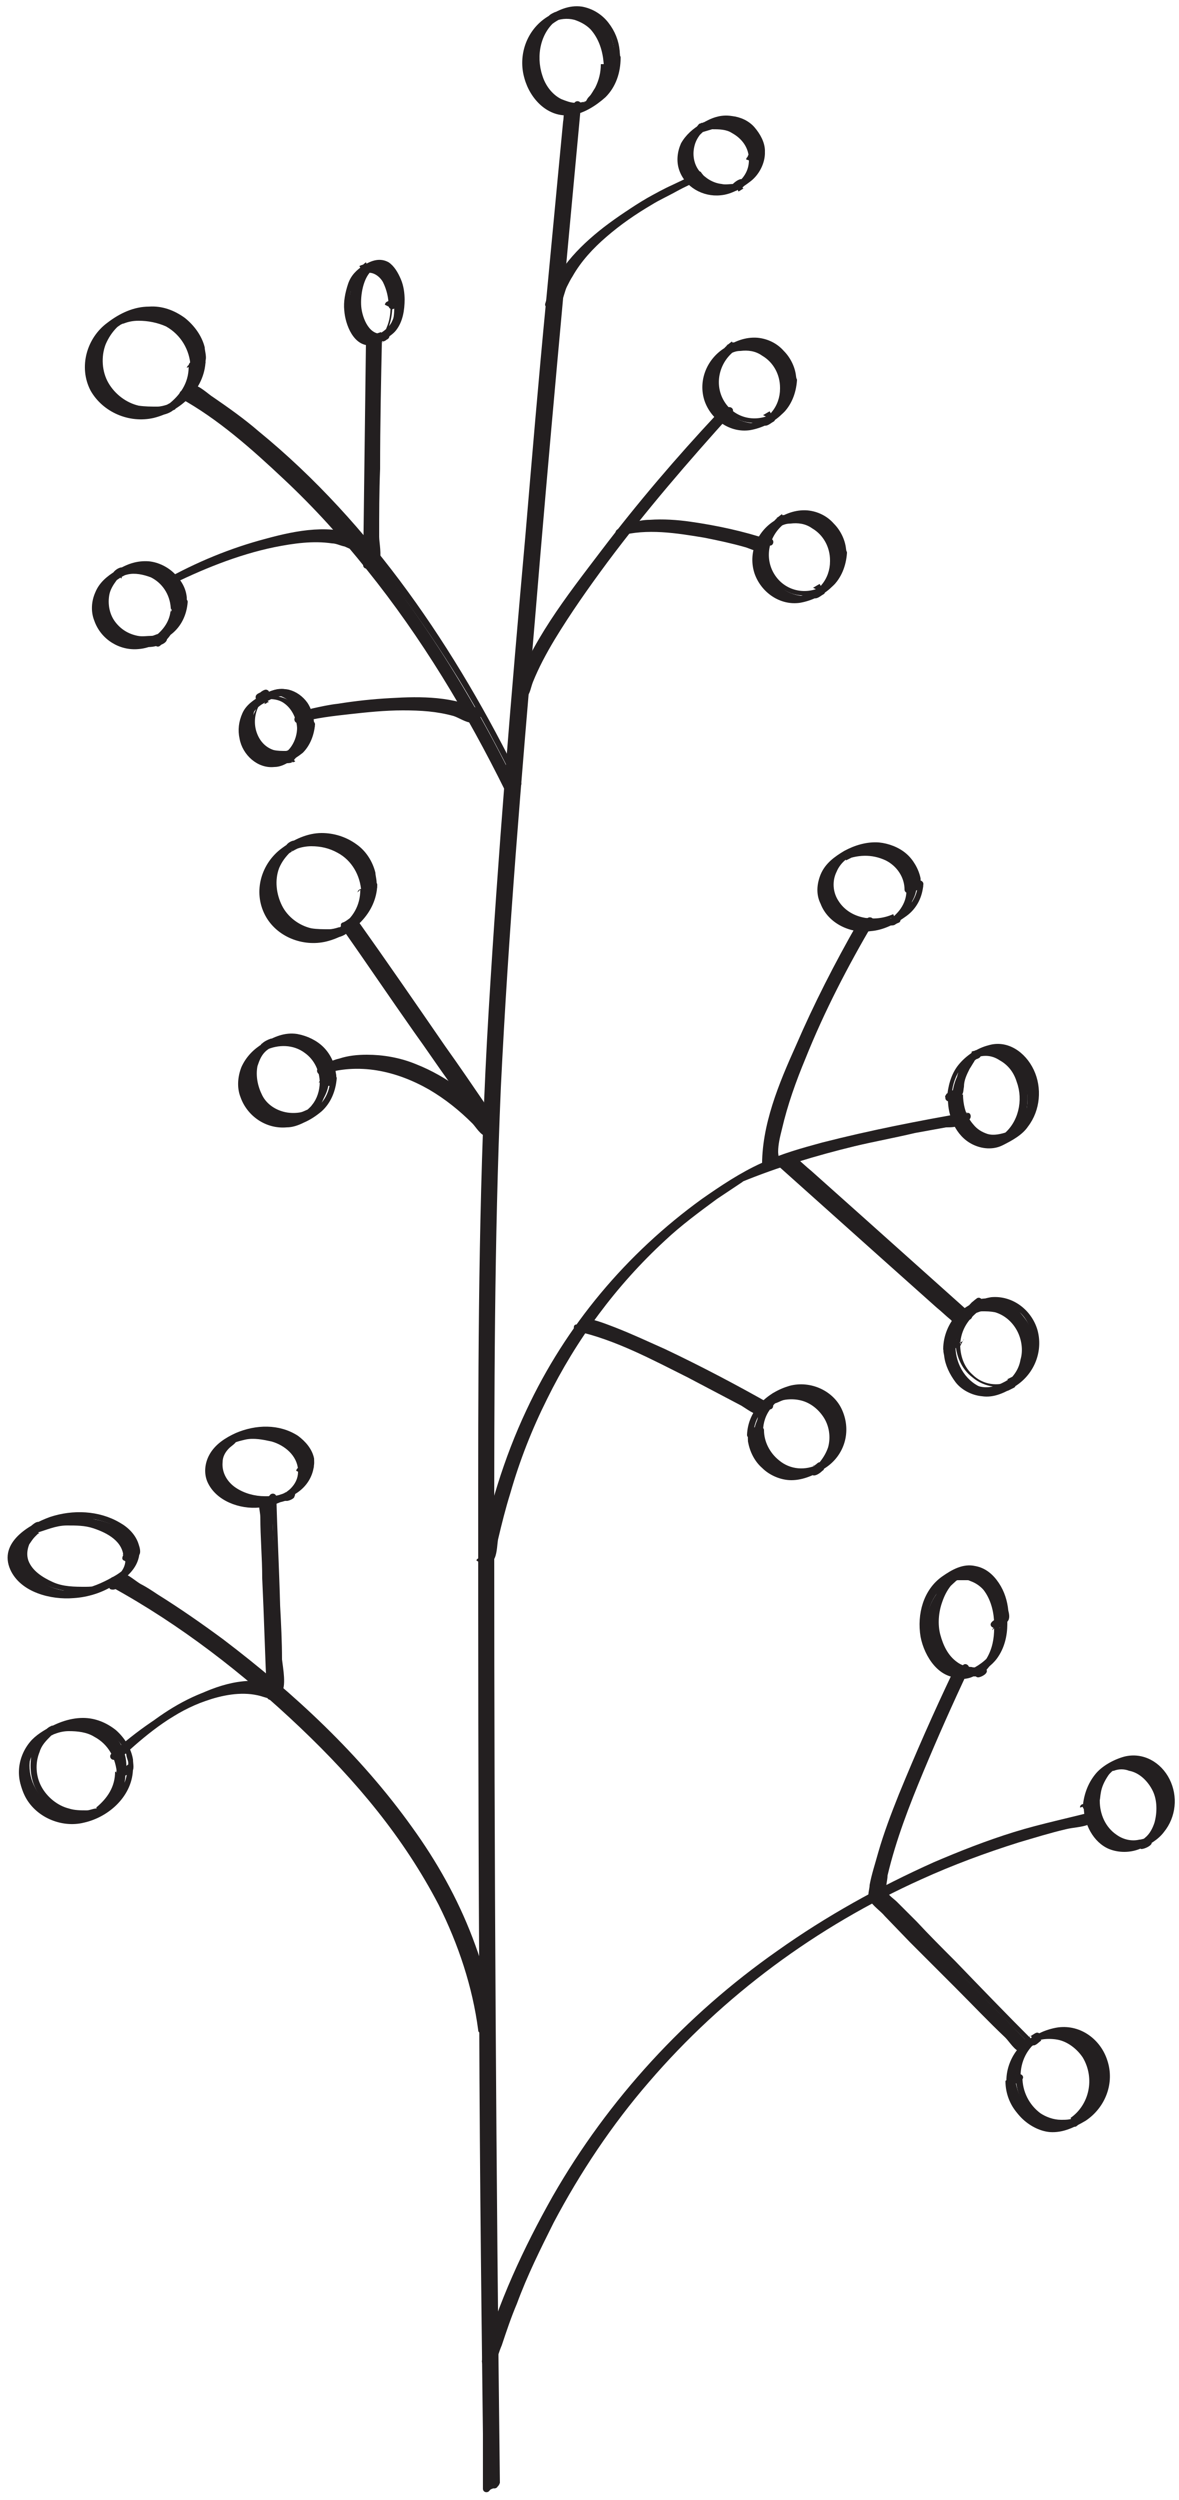 <svg width="125" height="265" viewBox="0 0 125 265" fill="none" xmlns="http://www.w3.org/2000/svg">
<g clip-path="url(#clip0_208_417)">
<path d="M52.6 263.2C52.6 260.4 52.6 257.7 52.6 255C52.6 247.8 52.5 240.7 52.4 233.5C52.4 223.7 52.2 214 52.2 204.2C52.2 193.5 52.2 182.8 52.1 172.1C52.1 162.1 52.1 152.1 52.1 142.1C52.1 134.6 52.2 127.2 52.5 119.7C52.8 111.3 53.4 102.9 54 94.5C54.8 83.1 55.8 71.7 56.7 60.3C57.6 49.9 58.5 39.4 59.5 29C60 23.3 60.5 17.6 61.1 11.9C61.1 11.6 61.1 11.4 61.1 11.1C61.1 11.3 60.1 11.5 60.1 11.7C59.7 15.7 59.3 19.7 59 23.7C58.1 33.3 57.3 42.9 56.4 52.6C55.4 64.1 54.4 75.6 53.6 87.1C52.8 96.8 52.1 106.5 51.7 116.2C51.4 123 51.3 129.7 51.2 136.5C51.1 146 51.1 155.5 51 165C51 175.7 51 186.4 51 197C51 207.2 51.1 217.3 51.2 227.5C51.2 235.5 51.3 243.4 51.4 251.4C51.4 255.4 51.4 259.4 51.5 263.3V263.8C51.5 263.6 52.5 263.4 52.5 263.2H52.6Z" fill="#231F20"/>
<path d="M53 263.2C52.6 230.2 52.4 197.1 52.4 164.1C52.4 147.8 52.4 131.6 53.1 115.3C53.9 98.8 55.3 82.3 56.7 65.9C58.2 47.6 59.9 29.4 61.6 11.1C61.6 10.7 61.1 10.6 60.9 10.9C60.7 11.1 60.2 11.1 60 11.3C59.7 11.7 59.8 12.4 59.7 12.9C59.5 15 59.3 17.1 59.1 19.2C58.7 23.4 58.3 27.7 57.9 31.9C57.1 40.2 56.4 48.5 55.7 56.8C54.2 73.6 52.8 90.5 51.8 107.3C50.8 124 50.7 140.7 50.7 157.4C50.7 174.2 50.7 190.9 50.8 207.7C50.8 224.5 51 241.3 51.2 258C51.2 259.9 51.2 261.8 51.2 263.8C51.2 264.2 51.7 264.3 51.9 264C52.1 263.7 52.7 263.8 52.9 263.4C53.2 263 52.5 262.6 52.2 263C52 263.3 51.4 263.2 51.2 263.6L51.9 263.8C51.7 247.3 51.6 230.9 51.5 214.5C51.4 198.1 51.3 181.1 51.3 164.5C51.3 147.9 51.2 131.1 52 114.5C52.8 97.9 54.3 81.1 55.7 64.4C57.1 47.8 58.6 31.1 60.1 14.5C60.1 13.8 60.1 12.3 60.6 11.8C60.8 11.6 61.1 11.6 61.3 11.3L60.6 11.1C57.5 43.8 54.4 76.6 52.4 109.4C51.4 125.6 51.5 141.9 51.4 158.2C51.4 174.7 51.4 191.3 51.5 207.9C51.6 226.4 51.8 244.9 52 263.4C52 263.9 52.8 263.9 52.8 263.4L53 263.2Z" fill="#231F20"/>
<path d="M74.1 18.8C72.4 19.5 70.9 20.3 69.3 21.2C66.3 22.9 63.5 24.7 61.1 27.3C59.8 28.8 58.6 30.5 58.1 32.4C58.1 32.1 59.1 32.1 59.1 31.8C59.9 28.8 62.1 26.4 64.5 24.5C66.7 22.7 69.1 21.3 71.6 20.1C72.1 19.9 72.5 19.7 73 19.5C73.4 19.3 73.7 19 74 18.9L74.1 18.8Z" fill="#231F20"/>
<path d="M74 18.4C70.5 19.8 67 21.799 64 24.099C61.3 26.2 58.8 28.8 57.8 32.2C57.7 32.6 58.3 32.8 58.5 32.5C58.5 32.3 59 32.3 59.2 32.2C59.4 32.2 59.5 32 59.6 31.8C59.8 31.4 59.9 30.8 60.1 30.4C60.3 30 60.5 29.6 60.7 29.3C61.6 27.7 62.9 26.299 64.3 25.099C65.8 23.799 67.4 22.7 69.1 21.7C69.9 21.2 70.8 20.8 71.7 20.3C72.6 19.8 73.5 19.4 74.4 19C74.8 18.8 74.4 18.1 74 18.3C73.1 18.7 72.2 19.2 71.3 19.599C70.4 20 69.5 20.5 68.6 21C66.9 22 65.3 23.1 63.8 24.4C62.4 25.6 61.1 26.9 60.2 28.5C59.8 29.2 59.4 30 59.1 30.8C59.1 30.9 59.1 31.2 58.9 31.3C58.7 31.4 58.5 31.4 58.4 31.5C58.2 31.5 58 31.7 57.9 31.9L58.6 32.2C59.6 28.9 62.2 26.3 64.9 24.2C67.6 22.1 71 20.2 74.2 18.9C74.6 18.7 74.4 18 74 18.2V18.4Z" fill="#231F20"/>
<path d="M76.2 44.2C74 46.6 71.9 49 69.8 51.5C65.8 56.2 61.9 61.1 58.6 66.3C57.1 68.7 55.5 71.3 54.6 74C54.6 73.7 55.5 73.7 55.6 73.4C56.4 71 57.6 68.8 58.9 66.7C60.5 64.1 62.3 61.5 64.2 59.1C67.6 54.7 71.1 50.4 74.8 46.2C75.6 45.3 76.3 44.5 77.1 43.6C76.8 43.9 76.3 43.9 76.1 44.2H76.2Z" fill="#231F20"/>
<path d="M76 43.9C71.7 48.5 67.6 53.3 63.8 58.3C60 63.3 56.2 68.1 54.3 73.9C54.2 74.2 54.7 74.6 54.9 74.3C55.1 74 55.6 74 55.9 73.8C56.2 73.5 56.3 72.8 56.5 72.3C57.1 70.8 57.9 69.3 58.8 67.8C60.5 65 62.4 62.3 64.4 59.6C68.5 54.1 73 48.9 77.6 43.8C77.9 43.5 77.6 43 77.1 43.2C76.8 43.4 76.4 43.5 76.1 43.8C75.7 44.1 76.1 44.7 76.5 44.5C76.8 44.3 77.2 44.2 77.5 43.9L77 43.3C72.5 48.2 68.1 53.3 64.1 58.7C62.1 61.4 60.2 64 58.4 66.9C57.6 68.3 56.7 69.7 56.1 71.2C55.9 71.7 55.7 72.4 55.4 72.9C55.1 73.4 54.7 73.3 54.3 73.7L54.9 74.1C56.8 68.4 60.8 63.3 64.5 58.6C68.2 53.9 72.3 49 76.5 44.5C76.8 44.2 76.3 43.6 76 44V43.9Z" fill="#231F20"/>
<path d="M81.4 57.6C79.6 57 77.8 56.6 75.9 56.2C72.9 55.6 69.6 55.1 66.6 56C66.2 56.1 65.9 56.5 65.6 56.6C68.6 55.8 71.9 56.3 74.9 56.8C76.7 57.2 78.6 57.6 80.4 58.2C80.7 58.2 81.2 57.5 81.4 57.6Z" fill="#231F20"/>
<path d="M81.5 57.2C78.8 56.3 76 55.7 73.2 55.3C71.8 55.1 70.3 55 68.9 55.1C68.3 55.1 67.7 55.2 67.1 55.4C66.5 55.6 66.1 55.9 65.5 56.1C65.1 56.3 65.2 56.9 65.7 56.8C68.6 56 71.7 56.5 74.7 57C76.2 57.3 77.6 57.6 79 58C79.4 58.1 80.1 58.5 80.6 58.4C80.9 58.4 81.2 57.8 81.4 57.8C81.9 57.8 81.9 57 81.4 57C81 57 80.9 57.3 80.6 57.5C80.3 57.7 80 57.5 79.7 57.4C79.4 57.3 78.9 57.2 78.6 57.1C77.1 56.7 75.7 56.4 74.2 56.1C71.4 55.6 68.5 55.3 65.7 56.1L65.9 56.8C66.4 56.6 66.7 56.3 67.2 56.1C67.9 55.9 68.6 55.8 69.3 55.8C70.7 55.8 72.1 55.8 73.5 56C76.2 56.4 78.9 57 81.5 57.8C82 58 82.2 57.2 81.7 57.1L81.5 57.2Z" fill="#231F20"/>
<path d="M19.2 41.9C21.9 43.3 24.3 45.3 26.6 47.3C33 52.7 38.6 59.1 43.3 66C47.2 71.6 50.7 77.6 53.7 83.8L54.7 83.2C49.8 73.2 43.8 63.7 36.4 55.3C32.3 50.7 27.8 46.4 22.7 42.9C21.9 42.3 21 41.8 20.2 41.3C20 41.3 19.4 42 19.2 41.9Z" fill="#231F20"/>
<path d="M19.1 42.2C23.1 44.4 26.7 47.6 30.1 50.8C33.3 53.8 36.2 57 38.9 60.4C44.7 67.6 49.5 75.6 53.6 83.9C53.6 84.1 54 84.1 54.1 84C54.4 83.8 54.9 83.6 55.2 83.3C55.3 83.2 55.3 83 55.2 82.8C48.4 68.9 39.4 55.5 27.4 45.7C25.9 44.4 24.2 43.2 22.6 42.1C22.1 41.8 21.1 40.8 20.4 40.8C19.9 40.8 19.7 41.4 19.4 41.4C18.9 41.4 18.9 42.2 19.4 42.2C19.7 42.2 19.8 42 20.1 41.9C20.5 41.7 20.5 41.7 21 42C21.4 42.2 21.8 42.5 22.3 42.8C23.9 43.9 25.5 45 27 46.3C29.8 48.6 32.5 51.2 35 53.9C40.2 59.5 44.7 65.6 48.7 72.1C50.9 75.7 52.9 79.5 54.8 83.3V82.8C54.6 83 54.2 83.1 53.9 83.3H54.4C50.3 75 45.4 67 39.6 59.7C36.8 56.2 33.8 52.9 30.5 49.8C27.2 46.7 23.7 43.6 19.7 41.4C19.3 41.2 18.9 41.8 19.3 42.1L19.1 42.2Z" fill="#231F20"/>
<path d="M39.2 36.2C39.2 43.1 39 50 38.9 56.9C38.9 57.9 38.9 58.9 38.9 59.9C38.9 59.7 39.9 59.5 39.9 59.3C39.9 52.4 40.1 45.5 40.2 38.6V35.6C40.2 35.8 39.2 36 39.2 36.2Z" fill="#231F20"/>
<path d="M38.8 36.2C38.7 44.1 38.6 52 38.5 59.9C38.5 60.3 39 60.4 39.2 60.1C39.4 59.8 40 59.9 40.2 59.5C40.5 58.9 40.2 57.5 40.2 56.9C40.2 54.5 40.2 52.1 40.3 49.7C40.3 45 40.4 40.3 40.5 35.7C40.5 35.3 40 35.2 39.8 35.5C39.6 35.8 39 35.7 38.8 36.1C38.5 36.5 39.2 36.9 39.5 36.5C39.7 36.2 40.3 36.3 40.5 35.9L39.8 35.7C39.8 40.1 39.7 44.6 39.6 49C39.6 51.2 39.6 53.5 39.6 55.8V57.5C39.6 57.9 39.7 58.8 39.6 59.1C39.5 59.4 38.9 59.4 38.6 59.8L39.3 60C39.4 52.1 39.5 44.2 39.6 36.3C39.6 35.8 38.9 35.8 38.8 36.3V36.2Z" fill="#231F20"/>
<path d="M17.5 61.901C19.1 61.1 20.8 60.3 22.5 59.7C25.6 58.501 28.9 57.401 32.3 57.2C34 57.1 35.7 57.2 37.2 57.901C37.4 57.901 38 57.2 38.2 57.3C35.3 56.001 31.7 56.6 28.8 57.401C25.8 58.2 23 59.3 20.2 60.6C19.6 60.901 19 61.1 18.5 61.401C18.2 61.6 17.8 61.901 17.5 62.001V61.901Z" fill="#231F20"/>
<path d="M17.7 62.2C21.3 60.4 25.2 58.8 29.1 58C31.1 57.6 33.2 57.3 35.2 57.6C35.6 57.6 36 57.8 36.4 57.9C36.6 57.9 37 58.2 37.3 58.2C37.6 58.2 38 57.6 38.2 57.6C38.5 57.6 38.7 57.1 38.4 56.9C35.1 55.5 31.5 56.2 28.2 57.1C24.4 58.1 20.8 59.6 17.4 61.5C17 61.7 17.4 62.4 17.8 62.2C20.9 60.4 24.3 59.1 27.7 58C31.1 56.9 34.8 56 38.1 57.5L38.3 56.8C37.8 56.8 37.7 57.3 37.3 57.4C37.1 57.4 36.5 57.1 36.2 57C35.8 56.9 35.4 56.8 34.9 56.8C33 56.6 31 56.8 29.2 57.2C25.1 58 21.1 59.7 17.4 61.5C17 61.7 17.4 62.4 17.8 62.2H17.7Z" fill="#231F20"/>
<path d="M31.6 76.2C33.1 75.7 34.8 75.5 36.4 75.3C39.4 74.9 42.4 74.7 45.4 75C46.9 75.2 48.5 75.5 49.8 76.2C50 76.2 50.6 75.5 50.8 75.6C48.3 74.3 45.2 74.2 42.4 74.3C39.7 74.3 37 74.7 34.3 75.2C33.7 75.3 33.1 75.4 32.5 75.6C32.1 75.7 31.8 76.1 31.5 76.2H31.6Z" fill="#231F20"/>
<path d="M31.7 76.6C33.5 76.1 35.3 75.9 37.1 75.7C38.9 75.5 40.8 75.3 42.7 75.3C44.6 75.3 46.3 75.4 48.1 75.9C48.7 76.1 49.4 76.6 50 76.6C50.4 76.6 50.6 76 50.9 76C51.2 76 51.4 75.5 51.1 75.3C48.1 73.8 44.7 73.8 41.4 74C39.5 74.1 37.7 74.3 35.8 74.6C34.9 74.7 34 74.9 33.1 75.1C32.4 75.3 32 75.6 31.4 75.9C31 76.1 31.4 76.7 31.8 76.6C32.4 76.3 32.9 76 33.6 75.8C34.4 75.6 35.2 75.5 36 75.4C37.8 75.1 39.6 74.9 41.4 74.8C44.5 74.6 47.9 74.6 50.7 76L50.9 75.3C50.5 75.3 50.3 75.8 49.9 75.9C49.8 75.9 49.2 75.6 49.1 75.5C48.7 75.3 48.3 75.2 47.9 75.1C46.2 74.7 44.4 74.6 42.6 74.6C40.8 74.6 38.7 74.8 36.8 75C35 75.2 33.3 75.4 31.5 75.9C31 76 31.2 76.8 31.7 76.6Z" fill="#231F20"/>
<path d="M36.5 98.1C38.2 100.5 39.9 102.9 41.5 105.4C44.2 109.3 46.9 113.1 49.5 117C50 117.7 50.4 118.3 50.8 119C50.9 119.2 51.3 119.5 51.3 119.8C51.3 119.7 52.3 119.3 52.3 119.2C52.3 119 52 118.7 51.9 118.6C51.6 118.1 51.2 117.6 50.8 117C49.6 115.3 48.4 113.5 47.2 111.8C44.5 108 41.9 104.1 39.2 100.3C38.6 99.4 38 98.5 37.3 97.6L36.3 98.2L36.5 98.1Z" fill="#231F20"/>
<path d="M36.2 98.3C38.8 102 41.3 105.7 43.901 109.4C45.2 111.2 46.401 113 47.7 114.8C48.3 115.7 48.901 116.6 49.501 117.5C50.001 118.2 50.8 119 51.1 119.9C51.2 120.2 51.6 120.3 51.8 119.9C52.001 119.6 52.7 119.7 52.8 119.3C53.001 118.8 52.001 117.8 51.7 117.4C50.2 115.2 48.7 113 47.2 110.9C44.1 106.4 41.001 101.9 37.8 97.4C37.8 97.3 37.501 97.2 37.401 97.2C37.001 97.3 36.7 97.7 36.3 97.8C35.901 98 36.3 98.6 36.7 98.5C37.001 98.4 37.3 98 37.6 97.9L37.2 97.7C40.1 101.9 43.001 106.1 46.001 110.3C47.401 112.3 48.8 114.4 50.2 116.4C50.8 117.3 51.401 118.1 52.001 119C52.3 118.9 52.1 119.2 52.001 119C51.901 119 51.7 119 51.6 119.2C51.4 119.2 51.3 119.4 51.1 119.5H51.8C51.501 118.9 51 118.3 50.6 117.7C50 116.8 49.3 115.8 48.7 114.9C47.401 113 46.1 111.1 44.8 109.3C42.2 105.5 39.501 101.7 36.901 97.9C36.6 97.5 36.001 97.9 36.2 98.3Z" fill="#231F20"/>
<path d="M52.5 119.4C49.7 116 45.3 113.1 40.9 112.4C38.9 112.1 36.9 112.3 35 112.9C34.6 113 34.3 113.4 34 113.5C40 111.4 46.1 114.6 50.4 118.8C50.8 119.2 51.2 119.6 51.5 120L52.5 119.4Z" fill="#231F20"/>
<path d="M52.7 119.1C50.4 116.4 47.4 114.1 44.1 112.8C42.4 112.1 40.6 111.8 38.9 111.8C37.9 111.8 36.9 111.9 36 112.2C35.1 112.4 34.5 112.8 33.8 113.2C33.4 113.4 33.7 114 34.1 113.9C38 112.6 42 113.5 45.5 115.5C47.2 116.5 48.7 117.7 50.1 119.1C50.4 119.4 51 120.4 51.5 120.4C52 120.4 52.2 119.9 52.6 119.8C53.1 119.8 52.9 119 52.4 119.1C52.2 119.1 52.1 119.3 51.9 119.3C51.8 119.3 51.7 119.5 51.5 119.5C50.8 118.9 50.1 118.1 49.4 117.4C48 116.2 46.4 115 44.7 114.2C41.3 112.5 37.5 111.9 33.9 113.2L34.2 113.9C34.5 113.8 34.7 113.6 35 113.4C35.4 113.2 36 113.1 36.4 113C37.3 112.8 38.3 112.7 39.3 112.7C41 112.7 42.7 113.2 44.3 113.8C47.4 115.1 50.1 117.2 52.3 119.8C52.6 120.2 53.1 119.6 52.8 119.3L52.7 119.1Z" fill="#231F20"/>
<path d="M91.2 98.1C89.9 100.3 88.8 102.5 87.6 104.7C85.5 108.8 83.5 113.1 82.1 117.5C81.5 119.5 80.9 121.7 81 123.8C81 123.6 82 123.4 82 123.2C82 121.4 82.3 119.5 82.8 117.7C83.4 115.5 84.3 113.3 85.2 111.1C86.8 107.2 88.7 103.5 90.7 99.8C91.1 99 91.6 98.2 92 97.5C91.8 97.8 91.2 97.8 91 98.1H91.2Z" fill="#231F20"/>
<path d="M90.9 97.9C88.5 102.1 86.3 106.4 84.4 110.8C82.6 114.8 80.7 119.3 80.8 123.8C80.8 124.2 81.3 124.3 81.5 124C81.7 123.7 82.3 123.8 82.5 123.4C82.7 123.1 82.5 122.5 82.5 122.1C82.5 121.3 82.7 120.5 82.9 119.7C83.5 117.1 84.4 114.6 85.4 112.2C87.4 107.2 89.9 102.4 92.6 97.8C92.8 97.4 92.3 97.1 92 97.3C91.7 97.6 91.3 97.6 91 97.9C90.7 98.2 91.2 98.8 91.5 98.4C91.8 98.1 92.2 98.1 92.5 97.8L91.9 97.3C89.3 101.8 86.9 106.6 84.8 111.4C83.8 113.8 82.9 116.2 82.3 118.7C82 119.9 81.8 121 81.7 122.2C81.7 122.4 81.7 122.8 81.7 123C81.7 123 81.4 123.1 81.3 123.2C81.1 123.4 80.9 123.4 80.8 123.6L81.5 123.8C81.4 119.2 83.5 114.4 85.4 110.3C87.3 106.2 89.3 102.2 91.6 98.3C91.8 97.9 91.2 97.5 90.9 97.9Z" fill="#231F20"/>
<path d="M102.7 118.3C99 118.9 95.4 119.6 91.8 120.5C87.1 121.6 82 122.6 77.9 125.3C75.3 127 72.7 128.8 70.3 130.9C66.3 134.3 62.9 138.3 60 142.7C56.1 148.7 53.3 155.5 51.7 162.5C51.5 163.6 51.2 164.6 51 165.7C51 165.5 52 165.4 52 165.1C54.4 152.6 60.1 140.8 69.4 132C72 129.6 74.8 127.4 77.7 125.5C77.9 125.3 78.2 125.2 78.4 125C78.4 125 78.6 124.9 78.7 124.8C78.7 124.8 78.7 124.8 78.8 124.8C79.3 124.5 78.2 125.1 78.6 124.9C79.6 124.4 80.5 124 81.5 123.7C84.1 122.8 86.7 122.1 89.4 121.5C93.5 120.5 97.6 119.7 101.7 119C102.1 119 102.4 118.5 102.7 118.4V118.3Z" fill="#231F20"/>
<path d="M102.6 117.9C97.4 118.8 92.3 119.8 87.2 121.1C85 121.7 82.8 122.3 80.7 123.3C78.5 124.3 76.4 125.7 74.4 127.1C66.4 132.9 60 140.5 55.8 149.5C53.4 154.6 51.8 160 50.7 165.5C50.7 165.8 51.1 166.2 51.3 165.9C51.5 165.6 52 165.6 52.3 165.4C52.7 164.9 52.7 163.8 52.8 163.2C53.2 161.5 53.6 159.9 54.1 158.3C55.1 154.8 56.4 151.5 58 148.3C61.1 142 65.3 136.3 70.5 131.5C72.2 129.9 74.1 128.5 76 127.1C76.9 126.5 77.8 125.9 78.7 125.3C78.9 125.1 79.3 125 79.3 124.7C79.3 124.4 79 124.2 78.7 124.4C78.5 124.4 78.3 124.6 78.2 124.7C78 124.9 78.2 125.5 78.6 125.3C82.5 123.7 86.5 122.5 90.6 121.5C92.7 121 94.9 120.6 97 120.1C98.1 119.9 99.2 119.7 100.3 119.5C100.7 119.5 101.3 119.5 101.7 119.3C102.1 119.1 102.4 118.9 102.7 118.7C103.1 118.5 102.9 117.8 102.5 118C102.1 118.2 101.8 118.5 101.5 118.6C101.1 118.8 100.5 118.8 100.1 118.8C99 119 97.9 119.2 96.8 119.4C94.7 119.8 92.5 120.3 90.4 120.8C86.3 121.8 82.3 122.9 78.4 124.6L78.8 125.2C78.8 125.2 79 125 79.1 125L78.5 124.7C78.5 124.4 78.5 124.5 78.1 124.7C77.7 124.9 77.4 125.2 77 125.4C76.2 126 75.4 126.5 74.5 127.1C73 128.2 71.5 129.4 70.1 130.6C67.6 132.9 65.3 135.4 63.2 138.1C59.2 143.4 56.1 149.3 53.9 155.6C53.3 157.4 52.7 159.3 52.2 161.2C52 162.1 51.8 163 51.6 164C51.5 164.6 51.4 164.8 50.9 165.1C50.7 165.2 50.6 165.2 50.5 165.4L51.1 165.8C53 156.1 56.7 146.8 62.8 139C68.6 131.5 76.6 124.8 85.9 122.2C91.4 120.7 97 119.6 102.6 118.7C103.1 118.7 102.9 117.9 102.4 118L102.6 117.9Z" fill="#231F20"/>
<path d="M81.6 149.2C76.8 146.5 71.8 143.9 66.7 141.8C65.2 141.2 63.7 140.6 62.2 140.3C61.9 140.3 61.5 141 61.2 140.9C64.3 141.5 67.2 143 70.1 144.4C73 145.8 76 147.3 78.8 148.9C79.4 149.2 80 149.6 80.6 149.9C80.8 149.9 81.5 149.2 81.6 149.3V149.2Z" fill="#231F20"/>
<path d="M81.8 148.9C78.1 146.8 74.3 144.8 70.5 143C68.7 142.2 67 141.4 65.2 140.7C64.4 140.4 63.2 139.9 62.3 139.8C61.8 139.8 61.6 140.3 61.1 140.4C60.7 140.4 60.8 141.1 61.1 141.1C65.2 142 69.1 144.1 72.9 146C74.8 147 76.7 148 78.6 149C79.1 149.3 80 150 80.6 150C81 150 81.3 149.4 81.6 149.4C82.1 149.4 82.1 148.6 81.6 148.6C81.2 148.6 80.9 149.2 80.6 149.2C80.3 149.2 79.7 148.7 79.4 148.5C79 148.3 78.5 148 78.1 147.8C76.2 146.8 74.3 145.8 72.3 144.8C68.8 143 65.1 141.1 61.2 140.3V141C61.4 141 61.5 140.9 61.6 140.8C61.7 140.8 61.8 140.6 61.9 140.5C62.2 140.5 62.4 140.5 62.7 140.5C63.5 140.6 64.4 141 65.2 141.3C67.1 142.1 69 142.9 70.9 143.8C74.5 145.5 77.9 147.3 81.4 149.3C81.8 149.5 82.2 148.9 81.8 148.6V148.9Z" fill="#231F20"/>
<path d="M82.6 123.2C84.8 125.1 86.9 127 89 129L99.3 138.2C100.1 138.9 100.9 139.6 101.7 140.3C101.7 140.3 102.6 139.6 102.7 139.7C100.5 137.8 98.4 135.9 96.3 133.9C92.9 130.8 89.5 127.8 86 124.7C85.2 124 84.4 123.3 83.6 122.6C83.6 122.6 82.7 123.3 82.6 123.2Z" fill="#231F20"/>
<path d="M82.3 123.4C86.1 126.8 89.9 130.2 93.7 133.6C95.6 135.3 97.4 136.9 99.3 138.6C99.8 139 100.3 139.5 100.8 139.9C101 140.1 101.3 140.5 101.7 140.5C102.1 140.5 102.5 139.9 102.7 139.9C103 139.9 103.2 139.5 103 139.3C99.2 135.9 95.4 132.5 91.6 129.1C89.7 127.4 87.9 125.8 86 124.1C85.5 123.7 85 123.2 84.5 122.8C84.3 122.6 84 122.2 83.6 122.2C83.2 122.2 82.8 122.8 82.6 122.8C82.1 122.8 82.1 123.6 82.6 123.6C83 123.6 83.3 123 83.7 123C83.6 123 84.1 123.5 84.1 123.5L84.8 124.2L86.1 125.4L91.5 130.3C95.1 133.5 98.7 136.8 102.3 140L102.6 139.4C102.2 139.4 101.9 140 101.5 140C101.6 140 101.1 139.5 101.1 139.5L100.4 138.8L99.1 137.6L93.7 132.7C90.1 129.5 86.5 126.2 82.9 123C82.5 122.7 82 123.2 82.4 123.5L82.3 123.4Z" fill="#231F20"/>
<path d="M12 167.8C16.3 170.2 20.4 173.1 24.3 176.1C32.3 182.3 39.6 189.5 44.9 198.2C48 203.4 50.3 209.1 51.1 215.1C51.1 215 52.1 214.7 52.1 214.5C50.7 203.7 44.5 194.2 37.2 186.4C31.3 180.1 24.5 174.6 17.3 169.9C15.9 169 14.4 168 12.9 167.2C12.7 167.2 12 167.9 11.9 167.8H12Z" fill="#231F20"/>
<path d="M11.8 168.2C19.1 172.2 25.8 177.4 31.8 183.1C37.8 188.8 42.8 194.8 46.5 201.9C48.6 206.1 50.1 210.6 50.7 215.2C50.7 215.6 51.2 215.5 51.4 215.2C51.6 214.9 52.2 215 52.4 214.6C52.7 214 52.2 212.5 52 211.9C51.6 209.7 50.9 207.5 50.1 205.4C48.5 201.2 46.3 197.3 43.7 193.7C38.2 186 31.2 179.5 23.7 173.8C21.4 172.1 19.1 170.5 16.7 169C16.1 168.6 15.5 168.2 14.9 167.9C14.4 167.6 13.6 166.9 13.1 166.8C12.5 166.7 12.4 167.3 11.9 167.3C11.4 167.3 11.4 168.1 11.9 168.1C12.4 168.1 12.6 167.6 13 167.6C13.4 167.6 14 168.2 14.4 168.4C15 168.8 15.6 169.1 16.2 169.5C18.2 170.7 20.1 172.1 22 173.4C25.8 176.2 29.5 179.2 32.9 182.4C39.2 188.4 44.9 195.2 48.5 203.2C49.5 205.4 50.3 207.7 50.9 210C51.2 211.2 51.4 212.4 51.6 213.6C51.6 214.2 51.6 214.1 51.3 214.3C51.1 214.5 50.9 214.5 50.8 214.7H51.5C49.2 198.4 37 185.2 24.4 175.5C20.5 172.5 16.5 169.6 12.2 167.2C11.8 167 11.4 167.6 11.8 167.9V168.2Z" fill="#231F20"/>
<path d="M13 185.6C16.1 182.7 20 179.9 24.2 179.2C25.7 179 27.2 179.1 28.6 179.7C28.6 179.7 29.6 179.2 29.6 179.1C29.4 173.1 29.2 167.2 28.9 161.3C28.9 160.4 28.9 159.6 28.9 158.7C28.9 158.9 27.9 159.1 27.9 159.3C28.1 165.3 28.3 171.2 28.6 177.1C28.6 178 28.6 178.8 28.6 179.7L29.6 179.1C26.7 177.7 23.3 178.8 20.6 180.2C18.1 181.5 15.7 183 13.5 184.8C13 185.2 12.4 185.7 11.9 186.1C12.2 185.8 12.7 185.8 12.9 185.5L13 185.6Z" fill="#231F20"/>
<path d="M13.3 185.9C15.8 183.6 18.6 181.4 21.8 180.3C23.5 179.7 25.5 179.3 27.3 179.7C28.3 179.9 29 180.5 29.8 179.5C30.4 178.8 30 176.8 29.9 175.9C29.9 174 29.8 172.1 29.7 170.2C29.6 166.4 29.4 162.5 29.3 158.7C29.3 158.3 28.8 158.2 28.6 158.5C28.4 158.8 27.8 158.7 27.6 159C27.3 159.4 27.6 160.3 27.6 160.8C27.6 163 27.8 165.1 27.8 167.3C28 171.5 28.1 175.6 28.3 179.8C28.3 180.1 28.6 180.3 28.9 180.1L29.9 179.5C30.1 179.4 30.2 179 29.9 178.8C26.8 177.5 23.6 178.4 20.7 179.8C17.5 181.4 14.4 183.5 11.8 185.9C11.5 186.2 11.8 186.7 12.3 186.5C12.6 186.3 13 186.1 13.3 185.9C13.7 185.6 13.3 185 12.9 185.2C12.6 185.4 12.2 185.6 11.9 185.8L12.4 186.4C14.7 184.3 17.3 182.5 20 181C22.9 179.4 26.4 178 29.7 179.4V178.7L28.7 179.3L29.3 179.6C29.2 175.7 29 171.8 28.9 167.8C28.9 165.8 28.7 163.8 28.7 161.8C28.7 161.2 28.4 159.6 28.7 159.2C28.9 159 29.3 159 29.5 158.7L28.8 158.5C28.9 162.2 29.1 165.8 29.2 169.5C29.2 171.3 29.3 173.1 29.4 175C29.4 176 29.4 177 29.5 178C29.5 178.7 29.5 179.1 28.7 179.1C28.1 179.1 27.4 178.7 26.7 178.6C26 178.6 25.3 178.6 24.6 178.6C23.1 178.8 21.7 179.3 20.4 179.9C17.6 181.2 15.2 183.1 13 185.1C12.7 185.4 13.2 186 13.5 185.6L13.3 185.9Z" fill="#231F20"/>
<path d="M116.5 192.3C116 192.4 115.5 192.5 115 192.6C113.7 192.9 112.4 193.2 111.1 193.6C106.7 194.8 102.3 196.4 98.1 198.4C92.4 201 86.9 204.2 81.8 207.8C75.5 212.4 69.8 217.8 65 224C59.3 231.3 55 239.7 52 248.4C51.6 249.6 51.7 249.2 51.3 250.4C51.3 250.1 51.8 251.7 51.8 251.4C54.4 242.5 58.3 234.1 63.6 226.5C68 220.2 73.4 214.5 79.4 209.7C84.5 205.6 90.1 202.1 96.1 199.4C100.3 197.4 104.6 195.8 109.1 194.5C110.5 194.1 111.8 193.7 113.2 193.4C113.9 193.2 114.5 193.2 115.2 193C115.6 192.9 115.9 192.5 116.2 192.4L116.5 192.3Z" fill="#231F20"/>
<path d="M116.4 191.9C113.4 192.7 110.4 193.3 107.5 194.2C104.6 195.1 101.8 196.2 99 197.4C93.2 200 87.6 203.1 82.4 206.8C72.7 213.6 64.5 222.5 58.6 232.8C55.5 238.3 52.8 244.1 51.1 250.2C51 250.6 51.5 250.8 51.7 250.6L51.1 250.5C51.4 250.8 51.3 251.3 51.6 251.7C51.7 251.9 52 251.8 52.1 251.7C52.3 251.5 52.4 250.9 52.5 250.7C52.7 250 52.9 249.3 53.2 248.6C53.7 247.1 54.2 245.6 54.8 244.2C55.9 241.2 57.3 238.4 58.7 235.6C61.5 230.3 64.9 225.2 68.8 220.7C76.7 211.5 86.6 204.2 97.7 199.2C101 197.7 104.5 196.4 108 195.3C109.7 194.8 111.3 194.3 113 193.9C113.8 193.7 114.7 193.7 115.4 193.4C115.8 193.2 116.2 192.9 116.6 192.7C117 192.5 116.6 191.9 116.2 192C115.7 192.2 115.3 192.5 114.8 192.7C114.1 192.9 113.4 193 112.8 193.1C111.1 193.5 109.5 194 107.8 194.5C105 195.4 102.2 196.4 99.5 197.5C93.8 199.9 88.3 202.9 83.2 206.5C73.5 213.3 65.4 222.2 59.5 232.5C57.8 235.4 56.4 238.5 55.1 241.5C54.5 243 53.9 244.6 53.3 246.1C53 246.9 52.7 247.8 52.4 248.6C52.4 248.9 52.2 249.2 52.1 249.4C52.1 249.7 51.9 250.7 51.6 251H52.1C51.9 250.7 51.9 250.3 51.7 250C51.5 249.8 51.3 249.8 51.1 250L51.7 250.4C54.9 239.4 60.8 229 68.3 220.4C76.2 211.4 86.1 204.3 97 199.2C100.2 197.7 103.4 196.4 106.7 195.3C110 194.2 113.2 193.5 116.5 192.7C117 192.6 116.8 191.9 116.3 192L116.4 191.9Z" fill="#231F20"/>
<path d="M101.3 177.5C100.2 179.9 99.1 182.3 98.1 184.7C96.3 188.9 94.5 193.1 93.2 197.5C93 198.3 92.7 199.2 92.6 200C92.6 200.4 92.3 201 92.6 201.3C92.7 201.5 93.1 201.8 93.2 202L94.4 203.3C97.1 206 99.7 208.7 102.4 211.4C104.3 213.4 106.3 215.4 108.2 217.3C108.2 217.3 109.2 216.6 109.2 216.7C104.9 212.3 100.5 207.9 96.2 203.4C95.4 202.6 94.6 201.8 93.8 200.9C93.6 200.7 93.5 200.7 93.5 200.4C93.5 199.6 93.7 198.9 93.9 198.2C95 193.9 96.7 189.7 98.5 185.7C99.7 182.8 101 179.9 102.4 177.1C102.3 177.4 101.5 177.4 101.4 177.7L101.3 177.5Z" fill="#231F20"/>
<path d="M101 177.3C99 181.5 97.1 185.8 95.3 190.2C94.5 192.2 93.7 194.3 93.1 196.4C92.8 197.5 92.4 198.7 92.2 199.8C92.2 200.3 91.9 200.9 92.2 201.4C92.5 202 93.4 202.6 93.8 203.1L96.5 205.9L101.4 210.8C103.1 212.5 104.8 214.3 106.6 216C107 216.4 107.6 217.4 108.2 217.5C108.6 217.5 108.9 217 109.3 216.9C109.6 216.9 109.7 216.5 109.5 216.3C106.7 213.5 104 210.7 101.3 207.9C99.9 206.5 98.5 205.1 97.2 203.7L95.1 201.6C94.8 201.3 94.2 200.9 94.1 200.6C93.8 200 94.1 199.4 94.1 198.8C95 195 96.4 191.4 97.9 187.8C99.4 184.2 101 180.6 102.7 177C102.9 176.6 102.4 176.2 102.1 176.5C101.8 176.8 101.4 176.8 101.1 177.1C100.8 177.4 101.3 178 101.6 177.6C101.9 177.3 102.3 177.3 102.6 177L102 176.5C100.2 180.2 98.5 184 97 187.8C95.5 191.6 93.6 195.5 93.2 199.5C93 201 94.3 201.7 95.2 202.6C96.7 204.1 98.2 205.6 99.7 207.1C102.8 210.2 105.9 213.4 109 216.5L109.2 215.9C109 215.9 108.9 216 108.8 216.1C108.8 216.1 108.6 216.2 108.5 216.3C108.3 216.5 108.3 216.5 108.2 216.3C107.9 216.2 107.4 215.5 107.2 215.3L106.2 214.3C104.7 212.8 103.2 211.3 101.7 209.8L97.2 205.2L94.9 202.9C94.4 202.4 93.4 201.7 93 201C92.6 200.3 93.2 198.8 93.4 198.1C93.7 197.1 94 196 94.3 195C95 193.1 95.7 191.2 96.5 189.3C98.1 185.3 99.9 181.4 101.7 177.5C101.9 177.1 101.3 176.7 101 177.1V177.3Z" fill="#231F20"/>
<path d="M107.8 220.1C107.8 219.1 108.1 218.1 108.6 217.3C108.8 216.9 109.1 216.6 109.4 216.3C109.6 216.1 109.8 216 110 215.8C109 216.6 109.3 216.2 109.7 216C109.8 216 109.9 216 110.1 215.9C111.9 215.3 113.9 216.1 114.9 217.6C115.9 219.1 116.2 221.4 115.2 223.1C115 223.5 114.7 223.8 114.4 224.1C114.2 224.3 114.1 224.4 113.9 224.5C113.8 224.5 113.6 224.7 113.5 224.8C114.5 224 114.2 224.4 113.8 224.6C113 225 112 225 111.1 224.8C109 224.2 107.7 222.1 107.6 220L107.1 220.3C107.1 220.3 106.6 220.5 106.6 220.6C106.6 222.8 108 224.9 110.2 225.4C111.2 225.6 112.2 225.4 113.2 225C114.1 224.6 115 224.1 115.6 223.3C117.1 221.6 117.2 219 116 217.1C114.8 215.2 112.5 214.5 110.5 215.4C109.6 215.8 108.6 216.4 108 217.1C107.2 218 106.7 219.3 106.7 220.5L107.2 220.2C107.2 220.2 107.7 220 107.7 219.9L107.8 220.1Z" fill="#231F20"/>
<path d="M108.2 220.1C108.2 218.5 108.9 217.1 110.2 216.2C110.6 215.9 110.2 215.3 109.8 215.5C109.6 215.6 109.5 215.7 109.3 215.8C109.1 215.9 109.1 215.8 109.3 215.8L109.6 216.4C109.6 216.6 109.6 216.4 109.7 216.4C109.9 216.4 110.1 216.2 110.4 216.2C110.9 216.1 111.5 216.1 112.1 216.2C113.2 216.4 114.2 217.2 114.8 218.1C116.1 220.3 115.5 223.1 113.5 224.5L113.9 225.2C114.1 225.1 114.2 225 114.4 224.9C114.6 224.9 114.6 224.8 114.4 224.9L114.2 224.4C114.2 224.4 114 224.5 113.9 224.5C113.4 224.7 113 224.7 112.5 224.7C111.7 224.7 110.9 224.4 110.3 224C109.1 223.1 108.4 221.7 108.4 220.2C108.4 219.9 108 219.7 107.8 219.9C107.6 220.1 107.2 220.2 107 220.3C106.6 220.6 106.7 221.1 106.8 221.5C107 222.6 107.5 223.7 108.3 224.5C109.1 225.3 110.2 225.9 111.3 226C112.7 226.1 113.9 225.5 115.1 224.8C117.2 223.4 118.2 220.8 117.4 218.4C116.7 216.2 114.6 214.6 112.2 214.9C110.8 215.1 109.4 215.8 108.4 216.8C107.3 217.8 106.8 219.3 106.7 220.8C106.7 221.1 107.1 221.3 107.3 221.1C107.6 220.8 108.1 220.8 108.4 220.4C108.7 220 108 219.6 107.7 220C107.7 219.8 107.7 220 107.5 220C107.5 220 107.3 220 107.3 220.1C107.1 220.1 106.9 220.3 106.7 220.4L107.3 220.7C107.3 219.5 107.7 218.4 108.5 217.5C109.2 216.7 110.3 216.1 111.3 215.7C113.2 215.1 115.3 216.1 116.2 217.9C117.1 219.7 116.8 222.2 115.2 223.6C113.5 225.1 111 225.9 109.1 224.4C108.3 223.8 107.8 222.8 107.5 221.8C107.5 221.5 107.5 221.2 107.4 220.9C107.4 220.8 107.4 220.7 107.3 220.9C107.3 220.9 107.5 220.9 107.5 220.8C107.7 220.7 108.1 220.6 108.3 220.4L107.7 220.1C107.7 221.9 108.6 223.7 110.2 224.7C111 225.2 112.1 225.5 113.1 225.4C113.6 225.4 114.6 225.2 114.9 224.7C115 224.5 114.9 224.2 114.7 224.2C114.3 224.2 114 224.5 113.7 224.7C113.3 225 113.7 225.6 114.1 225.4C115.3 224.5 116.2 223.3 116.4 221.8C116.6 220.3 116.4 218.8 115.5 217.6C114.7 216.5 113.5 215.7 112.2 215.5C111.5 215.5 110.8 215.5 110.2 215.7C109.9 215.7 109.4 215.9 109.2 216.2C109 216.5 109.2 216.7 109.5 216.8C109.8 216.9 110.2 216.4 110.4 216.3L110 215.6C108.5 216.7 107.6 218.3 107.6 220.2C107.6 220.7 108.3 220.7 108.4 220.2L108.2 220.1Z" fill="#231F20"/>
<path d="M115.2 191.5C115.2 193.4 116.4 195.4 118.4 195.9C119.3 196.1 120.2 195.9 120.9 195.5C121.6 195.1 122.5 194.7 123 194C124.3 192.5 124.4 190.1 123.4 188.4C122.4 186.8 120.5 185.9 118.7 186.7C117.9 187.1 116.9 187.6 116.3 188.3C115.5 189.2 115.2 190.3 115.1 191.5L115.6 191.2C115.6 191.2 116.1 191 116.1 190.9C116.1 190 116.3 189.2 116.8 188.4C117 188.1 117.3 187.7 117.6 187.4C117.8 187.3 117.9 187.1 118.1 187C118.6 186.7 116.9 187.6 117.7 187.3C117.7 187.3 117.9 187.3 118 187.2C119.6 186.7 121.3 187.4 122.2 188.7C123.2 190.1 123.3 192.1 122.6 193.7C122.4 194.1 122.2 194.4 121.9 194.7C121.8 194.8 121.6 195 121.5 195.1C121.5 195.1 121.3 195.2 121.3 195.3C120.6 195.8 122.5 194.8 121.6 195.1C120.9 195.4 120 195.5 119.3 195.3C117.4 194.8 116.3 192.8 116.3 191L115.8 191.3C115.8 191.3 115.3 191.5 115.3 191.6L115.2 191.5Z" fill="#231F20"/>
<path d="M114.9 191.5C114.9 193.3 115.9 195.3 117.6 196C118.6 196.4 119.8 196.4 120.8 196C121.8 195.6 122.8 195 123.4 194.2C124.7 192.6 124.9 190.4 124 188.6C123.1 186.8 121.2 185.7 119.2 186.2C118.1 186.5 116.8 187.2 116.1 188.1C115.3 189.1 114.9 190.3 114.8 191.5C114.8 191.8 115.2 192 115.4 191.8C115.5 191.7 115.9 191.5 116.2 191.4C116.7 191.1 116.6 190.6 116.7 190.1C116.8 189.4 117.1 188.8 117.5 188.2C117.7 187.9 118 187.7 118.2 187.5C118.3 187.5 118.5 187.3 118.5 187.2C118.5 187 118.5 186.8 118.4 186.7C118.1 186.5 117.4 187 117.2 187.2C117.2 187.3 117.2 187.5 117.2 187.7C117.4 188 117.8 187.7 118.1 187.7C118.6 187.5 119.2 187.5 119.7 187.7C120.8 187.9 121.7 188.8 122.2 189.8C122.7 190.8 122.7 192.1 122.4 193.2C122.2 193.8 121.9 194.4 121.4 194.8C121.2 195 120.7 195.2 120.7 195.5C120.7 195.7 120.7 195.9 121 196C121.3 196 122 195.7 122.1 195.4C122.1 195.3 122.1 195.1 122.1 195C121.8 194.6 121.2 195 120.8 195C120 195.2 119.1 195 118.4 194.5C117.2 193.7 116.6 192.3 116.6 190.9C116.6 190.6 116.2 190.4 116 190.6C115.8 190.8 115.1 190.9 114.9 191.3C114.7 191.7 115.3 192.1 115.6 191.7H115.8C115.8 191.7 116 191.7 116 191.6C116.2 191.6 116.4 191.4 116.5 191.3L115.9 191C115.9 192.5 116.5 194 117.7 194.9C118.3 195.4 119 195.7 119.7 195.8C120.2 195.8 120.6 195.8 121 195.8C121.2 195.8 121.5 195.7 121.7 195.6C121.7 195.6 122 195.6 121.8 195.6L121.5 195.4V195C121.5 195 121.4 195 121.3 195.1C121.3 195.1 121.2 195.1 121.1 195.1C121.1 195.1 121.1 195.1 121.2 195.1L121.5 195.6C121.5 195.8 121.4 195.7 121.5 195.6C121.5 195.6 121.7 195.4 121.8 195.4C122 195.2 122.3 194.9 122.5 194.7C122.9 194.2 123.2 193.6 123.3 193C123.6 191.8 123.6 190.5 123.1 189.4C122.6 188.3 121.8 187.4 120.6 187C120.1 186.8 119.5 186.7 119 186.7C118.7 186.7 118.4 186.7 118.1 186.9C117.9 186.9 117.8 186.9 117.6 187.1H117.9C117.9 187.4 117.9 187.5 117.9 187.7C117.9 187.8 117.8 187.7 117.9 187.7C117.9 187.7 118 187.7 118.1 187.6C118.1 187.6 118.2 187.6 118.3 187.6C118.4 187.6 118.4 187.6 118.3 187.6H118C118 187.4 118 187.2 117.9 187.1C117.9 186.9 117.9 187.1 117.8 187.1C117.7 187.1 117.6 187.3 117.5 187.3C117.3 187.5 117.1 187.8 116.9 188C116.5 188.5 116.3 189.1 116.1 189.7C116.1 190 116 190.3 115.9 190.6C115.9 190.6 115.9 191 115.9 190.8C115.9 190.8 115.7 190.8 115.7 190.9C115.5 191 115.1 191.1 114.9 191.3L115.5 191.6C115.5 190.7 115.8 189.8 116.3 189C116.8 188.2 117.8 187.7 118.6 187.3C120.2 186.6 121.9 187.1 122.9 188.6C123.9 190.1 123.9 192 122.9 193.4C122.4 194.2 121.7 194.7 120.9 195.1C120 195.6 119.1 195.9 118.1 195.6C116.3 195.1 115.4 193.3 115.3 191.6C115.3 191.1 114.5 191.1 114.5 191.6L114.9 191.5Z" fill="#231F20"/>
<path d="M105.8 172.6C105.8 173.6 105.6 174.7 105.1 175.6C104.9 176 104.7 176.3 104.4 176.6C104.3 176.8 104.1 176.9 103.9 177.1C103.9 177.1 103.8 177.2 103.7 177.3C103 177.8 104.5 177 104 177.1C102.3 177.6 100.8 176.8 100 175.3C99 173.5 98.9 171.3 99.7 169.4C100 168.6 100.6 167.9 101.3 167.3C101.7 167 100.4 167.7 100.9 167.5H101.1C101.3 167.5 101.5 167.5 101.7 167.4C102.1 167.4 102.5 167.4 102.9 167.6C104.9 168.3 105.7 170.8 105.8 172.7C105.8 172.5 106.8 172.3 106.8 172.1C106.8 170.1 105.9 167.5 103.8 166.9C103 166.7 102.1 166.9 101.4 167.3C100.6 167.8 99.8 168.2 99.2 169.1C97.9 171 97.8 173.7 98.9 175.7C99.7 177.4 101.6 178.6 103.4 177.6C104.3 177.1 105.1 176.6 105.7 175.8C106.5 174.7 106.8 173.4 106.8 172.1L106.3 172.4C106.3 172.4 105.8 172.6 105.8 172.7V172.6Z" fill="#231F20"/>
<path d="M105.4 172.6C105.4 173.7 105.2 174.8 104.6 175.8C104.3 176.2 104 176.6 103.6 176.9C103.4 177 103.3 177.1 103.3 177.4C103.3 177.6 103.5 177.8 103.7 177.8C104 177.8 104.8 177.4 104.6 177C104.6 176.8 104.4 176.8 104.2 176.7C104.1 176.7 103.9 176.7 103.8 176.7C103.5 176.7 103.3 176.8 103 176.7C102.5 176.7 101.9 176.5 101.5 176.2C100.5 175.5 100 174.4 99.7 173.3C99.4 172.2 99.5 170.9 99.9 169.8C100.1 169.2 100.4 168.6 100.8 168.1C101.1 167.8 101.5 167.5 101.7 167.2C101.7 167.1 101.7 166.9 101.7 166.7C101.4 166.4 100.3 166.9 100.5 167.4C100.5 167.6 100.7 167.7 100.9 167.7C101.1 167.7 101.3 167.6 101.5 167.5C102 167.5 102.4 167.5 102.9 167.5C103.5 167.7 104.1 168.2 104.4 168.7C105.1 169.7 105.4 171 105.4 172.2C105.4 172.6 106 172.7 106.1 172.2C106.1 172.2 106.3 172.2 106.4 172.1C106.6 172.1 106.7 172 106.8 171.9C107.1 171.6 107 171.1 106.9 170.7C106.8 169.7 106.5 168.7 105.9 167.8C105.3 166.9 104.5 166.2 103.4 166C102.1 165.7 100.9 166.4 99.9 167.1C97.9 168.5 97.2 171.1 97.6 173.5C98 175.6 99.6 178.1 102 177.8C103.3 177.7 104.7 176.7 105.5 175.7C106.4 174.5 106.8 173 106.8 171.6C106.8 171.3 106.4 171.1 106.2 171.3C105.9 171.6 105.4 171.6 105.1 172C104.8 172.4 105.5 172.8 105.8 172.4C105.8 172.5 106 172.4 106 172.4C106 172.4 106.1 172.4 106.2 172.4C106.4 172.4 106.6 172.2 106.7 172.1L106.1 171.8C106.1 173 105.8 174.1 105.2 175.1C104.6 176 103.6 176.7 102.6 177.1C100.5 177.9 98.8 175.8 98.4 174C97.9 172.1 98.4 169.6 99.9 168.3C100.7 167.6 101.8 166.9 102.9 167C103.9 167 104.7 167.7 105.2 168.4C105.7 169.1 106 170.1 106.1 171.1C106.1 171.3 106.1 171.6 106.1 171.8C106.2 171.8 106.1 171.7 106.1 171.8H105.9C105.6 171.9 105.3 172 105.2 172.3H105.9C105.9 170.9 105.5 169.4 104.6 168.3C104.2 167.7 103.6 167.3 102.9 167C102.5 166.8 102 166.7 101.5 166.8C101.3 166.8 101 166.8 100.8 166.9C100.8 166.9 100.4 167 100.5 167L100.9 167.3C100.9 167.3 100.9 167.5 100.9 167.6C100.8 167.8 100.9 167.6 101.1 167.6H101.3H100.9C100.9 167.4 100.9 167.2 100.9 167.1C100.9 167.1 100.8 167.1 100.7 167.2C100.6 167.3 100.4 167.4 100.3 167.5C100.1 167.7 99.8 168 99.7 168.3C99.3 168.8 99.1 169.4 98.9 170.1C98.5 171.4 98.5 172.8 98.9 174.1C99.2 175.3 99.9 176.4 100.9 177.1C101.4 177.4 101.9 177.6 102.4 177.7C102.7 177.7 103 177.7 103.3 177.7C103.5 177.7 103.6 177.7 103.7 177.7C103.7 177.7 104 177.7 103.9 177.7L103.5 177.4C103.5 177.4 103.5 177.2 103.5 177.1C103.5 177 103.4 177.1 103.4 177.1L103.8 177.5C103.8 177.5 103.8 177.7 103.7 177.8C103.9 177.6 104.2 177.4 104.4 177.2C104.8 176.8 105.1 176.4 105.3 175.9C105.8 174.9 106 173.9 106 172.8C106 172.3 105.3 172.3 105.2 172.8L105.4 172.6Z" fill="#231F20"/>
<path d="M32 156C32 156.8 31.7 157.5 31.2 158C31.1 158.1 30.9 158.3 30.8 158.4C30.8 158.4 30.6 158.6 30.5 158.6C30.1 158.9 31.5 158.1 30.7 158.5C30.3 158.7 29.8 158.8 29.4 158.9C27.7 159.2 25.6 158.9 24.3 157.6C23.1 156.5 22.9 154.8 23.9 153.5C24.1 153.2 24.4 153 24.7 152.7C25.4 152.2 23.9 153 24.5 152.8C24.6 152.8 24.7 152.7 24.9 152.6C25.1 152.6 25.3 152.4 25.6 152.4C26.5 152.2 27.5 152.1 28.4 152.4C30.2 152.7 32.1 154 32.1 155.9L32.6 155.6C32.6 155.6 33.1 155.4 33.1 155.3C33.1 153.2 31 152 29.2 151.7C27.2 151.4 25.2 152.1 23.6 153.4C22.1 154.6 21.8 156.6 23.1 158C24.6 159.6 27.1 159.9 29 159.3C29.9 159 30.8 158.5 31.6 157.9C32.4 157.3 33 156.4 33 155.3L32.5 155.6C32.5 155.6 32 155.8 32 155.9V156Z" fill="#231F20"/>
<path d="M31.6 156C31.6 156.7 31.3 157.3 30.8 157.8C30.5 158.1 30 158.3 30 158.7C30 158.9 30.2 159.1 30.4 159.1C30.6 159.1 31.1 158.9 31.2 158.7C31.2 158.6 31.4 158.4 31.2 158.2C31.2 158.2 31 158 30.9 158C30.5 158 30.2 158.3 29.8 158.4C29.3 158.6 28.7 158.6 28.1 158.6C27 158.6 25.9 158.3 25 157.7C24.1 157.1 23.5 156.1 23.6 155C23.6 154.4 23.9 153.9 24.3 153.5C24.5 153.3 25 153 25.1 152.7C25.1 152.5 25.1 152.3 25 152.2C24.7 152.1 24.1 152.4 24 152.6C23.9 152.8 24 153.1 24.2 153.1C24.4 153.1 24.6 153.1 24.7 153C25.1 152.8 25.6 152.7 26 152.6C26.9 152.4 27.9 152.6 28.8 152.8C30.2 153.2 31.5 154.3 31.6 155.8C31.6 156.1 32 156.3 32.2 156.1C32.4 155.9 32.8 155.8 33 155.7C33.4 155.4 33.3 155.1 33.3 154.6C33.1 153.6 32.4 152.8 31.6 152.2C29.6 150.9 27.1 151 25 151.9C23.9 152.4 22.8 153.1 22.2 154.2C21.7 155.1 21.6 156.2 22 157.1C22.9 159.1 25.4 160 27.5 159.8C28.9 159.7 30.2 159.1 31.4 158.3C32.5 157.6 33.2 156.5 33.3 155.2C33.3 154.9 32.9 154.7 32.7 154.9C32.4 155.2 31.9 155.2 31.6 155.6C31.3 156 32 156.4 32.3 156C32.3 156 32.6 155.8 32.8 155.8C33 155.8 33.2 155.6 33.3 155.5L32.7 155.2C32.7 156.3 32 157.1 31.2 157.7C30.4 158.3 29.4 158.8 28.4 159C26.6 159.4 24.5 159 23.3 157.5C22.7 156.8 22.5 155.8 22.8 155C23.1 154.2 23.9 153.5 24.7 153C26.5 152 28.7 151.6 30.6 152.5C31.4 152.9 32.2 153.5 32.5 154.4C32.5 154.6 32.5 154.9 32.7 155.1C32.7 155.1 32.5 155.1 32.4 155.2C32.2 155.3 31.9 155.4 31.7 155.6L32.3 155.9C32.3 154.2 31 153 29.5 152.4C28.7 152.1 27.7 151.9 26.8 151.9C26.3 151.9 25.8 151.9 25.3 152.1C25 152.1 24.8 152.3 24.5 152.4C24.5 152.4 24.3 152.4 24.3 152.5C24.2 152.5 24.1 152.5 24.3 152.5L24.5 153C24.4 153.2 24.5 153 24.6 153H24.8H24.5C24.5 152.8 24.5 152.6 24.4 152.5C24.3 152.5 24.1 152.7 24 152.8C23.8 153 23.5 153.3 23.4 153.5C23.1 154 22.9 154.5 22.8 155C22.7 156.2 23.3 157.3 24.1 158C24.9 158.7 26.2 159.2 27.4 159.3C28 159.3 28.6 159.3 29.2 159.3C29.5 159.3 29.9 159.2 30.2 159.1C30.4 159.1 30.5 159 30.7 158.9C30.7 158.9 31 158.9 30.8 158.9L30.5 158.7C30.5 158.5 30.5 158.4 30.5 158.2C30.5 158.2 30.5 158.2 30.3 158.2C30.2 158.2 30 158.2 30.2 158.2L30.6 158.6C30.6 158.6 30.6 158.8 30.5 158.9C30.6 158.7 30.9 158.6 31 158.5C31.2 158.3 31.5 158 31.7 157.7C32 157.2 32.2 156.6 32.2 155.9C32.2 155.4 31.5 155.4 31.4 155.9L31.6 156Z" fill="#231F20"/>
<path d="M13.6 165.3C13.6 166.2 13.2 166.9 12.5 167.5C12.3 167.6 12.2 167.8 12 167.9C12.6 167.6 11.2 168.4 12 167.9C11.9 167.9 11.8 168 11.6 168.1C11.1 168.3 10.5 168.5 9.9 168.6C7.8 169 5.3 168.6 3.6 167.2C2.2 166.1 1.9 164.3 3.1 162.9C3.2 162.7 3.4 162.6 3.6 162.4C3.6 162.4 3.8 162.2 3.9 162.2C4.2 162 4.4 162.2 3.7 162.2C4.3 162 4.8 161.7 5.4 161.6C6.6 161.3 7.8 161.3 9 161.6C10.9 161.9 13.5 163.1 13.5 165.4C13.5 165.2 14.5 165 14.5 164.8C14.5 162.4 11.6 161.2 9.6 161C7.2 160.7 4.9 161.4 3 162.7C2.2 163.2 1.5 164 1.4 165C1.3 166 1.7 166.9 2.4 167.6C4.3 169.4 7.5 169.6 9.9 169C11 168.7 12 168.1 12.9 167.5C13.8 166.9 14.5 166 14.6 164.8C14.6 165 13.6 165.2 13.6 165.4V165.3Z" fill="#231F20"/>
<path d="M13.3 165.3C13.3 166 13 166.5 12.5 167C12.2 167.3 11.8 167.5 11.6 167.8C11.6 167.9 11.4 168.1 11.6 168.3C11.6 168.5 11.9 168.5 12 168.5C12.3 168.5 12.7 168.2 12.7 167.9C12.7 167.7 12.5 167.5 12.3 167.5C11.9 167.5 11.5 167.8 11.1 167.9C10.5 168.1 9.8 168.2 9.1 168.2C7.9 168.2 6.7 168.2 5.6 167.7C4.5 167.2 3.4 166.5 3 165.4C2.8 164.8 2.9 164.2 3.1 163.7C3.3 163.4 3.5 163.1 3.7 162.9C3.9 162.7 3.9 162.7 4 162.6C4.3 162.4 4.2 162.6 4 162.4V161.8C3.8 161.8 3.7 161.8 3.6 161.8C3.1 162 3.3 162.7 3.8 162.5C4.9 162.2 5.9 161.7 7.1 161.7C8.1 161.7 9 161.7 9.9 162C11.4 162.5 13.1 163.4 13.1 165.2C13.1 165.6 13.7 165.7 13.8 165.2C13.8 165.4 14.1 165.2 14.2 165.2C14.4 165.2 14.5 165.1 14.7 164.9C15 164.6 14.8 164 14.7 163.7C14.4 162.7 13.6 161.9 12.7 161.4C10.5 160.1 7.7 160 5.3 160.8C3.1 161.6 -0.2 163.5 1.1 166.4C2.2 168.8 5.4 169.6 7.8 169.4C9.4 169.3 10.9 168.8 12.3 167.9C13.6 167.1 14.7 166.1 14.8 164.5C14.8 164.1 14.3 164 14.1 164.3C14.1 164.4 13.5 164.5 13.4 164.6C13.2 164.6 13.1 164.8 13 165C12.8 165.5 13.5 165.6 13.7 165.2C13.7 165.2 14.2 165.1 14.3 165C14.5 165 14.6 164.8 14.7 164.7L14 164.5C14 165.8 13 166.6 11.9 167.2C10.8 167.8 9.7 168.3 8.4 168.5C6.3 168.8 3.9 168.5 2.4 166.8C1.4 165.8 1.4 164.4 2.3 163.4C3.1 162.5 4.3 161.9 5.3 161.5C7.3 160.7 9.6 160.7 11.6 161.5C12.5 161.9 13.4 162.5 13.8 163.4C13.8 163.6 14 164 14 164.2C14 164.2 13.8 164.2 13.7 164.3C13.4 164.4 13.2 164.5 13 164.8H13.7C13.7 163 12.1 161.8 10.4 161.2C9.4 160.8 8.3 160.7 7.3 160.7C6.7 160.7 6 160.7 5.4 160.9C4.7 161 4.1 161.3 3.5 161.6L3.7 162.3C3.9 162.3 4.2 162.2 4.3 162C4.5 161.8 4.4 161.5 4.3 161.4C3.9 161.1 3.4 161.7 3.1 161.9C2.6 162.4 2.2 163 2 163.7C1.7 165.1 2.4 166.4 3.4 167.2C4.6 168.1 6 168.5 7.4 168.7C8.2 168.7 8.9 168.7 9.7 168.7C10.2 168.7 10.6 168.5 11.1 168.4C11.3 168.4 11.9 168 12 168L11.6 167.6C11.6 167.8 11.7 167.1 11.6 167.4C11.6 167.4 11.4 167.4 11.5 167.4L11.9 167.6C11.9 167.7 11.9 167.9 11.9 168.1C12.2 167.7 12.8 167.4 13.1 166.9C13.5 166.3 13.7 165.7 13.8 165C13.8 164.5 13.1 164.5 13 165L13.3 165.3Z" fill="#231F20"/>
<path d="M12.5 187.8C12.5 188.8 12.2 189.8 11.6 190.6C11.3 191 11 191.3 10.7 191.6C10.6 191.7 10.4 191.8 10.3 191.9C11 191.4 10.9 191.6 10.5 191.7C10.3 191.8 10 191.9 9.7 192C7.7 192.5 5.5 191.8 4.2 190.2C2.9 188.6 2.8 186.4 3.8 184.7C4 184.3 4.3 184 4.6 183.7C4.8 183.5 5 183.4 5.2 183.2C5.7 182.9 4.2 183.7 5 183.3C5.2 183.3 5.3 183.2 5.5 183.1C6.5 182.8 7.5 182.7 8.5 183C10.7 183.5 12.3 185.5 12.4 187.8L12.9 187.5C12.9 187.5 13.4 187.3 13.4 187.2C13.4 184.9 11.7 182.9 9.4 182.4C8.2 182.2 7 182.3 5.9 182.8C5 183.2 4.1 183.7 3.4 184.4C1.8 186.1 1.5 188.7 2.9 190.6C4.3 192.5 6.9 193.3 9.1 192.4C11.3 191.5 13.3 189.8 13.3 187.2L12.8 187.5C12.8 187.5 12.3 187.7 12.3 187.8H12.5Z" fill="#231F20"/>
<path d="M12.2 187.8C12.2 189.4 11.4 190.6 10.2 191.6L10.7 192.2C10.7 192.2 10.9 192.1 11 192C11.1 192 11 192 10.9 192L10.7 191.5C10.5 191.5 10.4 191.6 10.2 191.7C9.9 191.7 9.5 191.9 9.2 191.9C8.6 191.9 7.9 191.9 7.3 191.7C6.1 191.4 5 190.5 4.4 189.4C3.8 188.3 3.7 186.9 4.2 185.7C4.4 185 4.9 184.5 5.4 184C5.6 183.8 6.2 183.6 6.1 183.2C6.1 183 5.9 182.9 5.7 182.9C5.4 182.9 4.9 183.2 4.8 183.5C4.8 183.7 4.9 184 5.2 184C5.5 184 5.7 183.8 5.8 183.8C6.3 183.6 6.8 183.5 7.3 183.5C8.2 183.5 9.2 183.6 10 184.1C11.5 184.9 12.3 186.4 12.4 188.1C12.4 188.4 12.8 188.6 13 188.4C13.2 188.2 13.6 188.1 13.9 187.9C14.3 187.6 14.1 187 14.1 186.5C13.9 185.3 13.2 184.2 12.3 183.4C11.3 182.6 10.1 182.1 8.8 182.1C7.3 182.1 5.8 182.7 4.6 183.5C2.4 185 1.4 187.8 2.6 190.3C3.7 192.6 6.5 193.8 8.9 193.2C11.6 192.6 14.1 190.3 14.1 187.4C14.1 187.1 13.7 186.9 13.5 187.1C13.2 187.4 12.7 187.4 12.4 187.8C12.1 188.2 12.8 188.6 13.1 188.2C13.1 188.2 13.4 188 13.6 188C13.8 188 14 187.8 14.1 187.7L13.5 187.4C13.5 189.7 11.7 191.3 9.8 192.1C7.9 192.9 5.3 192.5 3.9 190.7C2.5 188.9 2.7 186.2 4.4 184.7C6.2 183 9 182.1 11.2 183.4C12.2 184 13 184.9 13.4 186C13.4 186.3 13.6 186.6 13.6 186.9C13.6 186.9 13.6 187.1 13.6 187.2C13.8 187.1 13.8 187.1 13.6 187.2C13.6 187.2 13.5 187.2 13.4 187.2C13.2 187.3 12.8 187.4 12.6 187.6L13.2 187.9C13.2 186.1 12.2 184.4 10.7 183.4C9.9 182.9 8.9 182.6 8 182.5C7.5 182.5 6.9 182.5 6.4 182.7C6.1 182.7 5.9 182.9 5.6 183H5.4L5.8 183.5C5.8 183.8 5.6 183.7 5.8 183.6C5.8 183.6 5.8 183.6 5.9 183.6L5.5 183.3C5.5 183.2 5.5 183.1 5.5 182.9C5.3 183.1 5 183.3 4.8 183.5C4.5 183.7 4.3 184 4.1 184.3C3.7 184.9 3.4 185.6 3.3 186.3C3.1 187.8 3.4 189.3 4.3 190.4C5.2 191.5 6.5 192.3 8 192.5C8.7 192.5 9.4 192.5 10 192.5C10.4 192.5 11.2 192.3 11.5 191.8C11.6 191.6 11.5 191.3 11.3 191.3C11 191.3 10.6 191.6 10.4 191.7C10.1 192 10.5 192.5 10.9 192.3C12.4 191.2 13.3 189.8 13.3 187.9C13.3 187.4 12.6 187.4 12.5 187.9L12.2 187.8Z" fill="#231F20"/>
<path d="M80.5 151.7C80.5 150.8 80.8 149.9 81.3 149.2C81.5 148.9 81.8 148.6 82.1 148.4C82.1 148.4 82.3 148.3 82.4 148.2C83.1 147.7 81.4 148.7 82 148.4C82.2 148.3 82.5 148.2 82.8 148.1C84.5 147.6 86.3 148.2 87.4 149.6C88.5 151 88.6 153 87.7 154.5C87.5 154.8 87.2 155.2 87 155.5C86.9 155.6 86.7 155.8 86.6 155.9C86.2 156.2 86.4 156.1 87.1 155.7C86.9 155.7 86.8 155.9 86.6 155.9C85.8 156.2 84.9 156.2 84 156C82 155.5 80.7 153.7 80.7 151.7L80.2 152C80.2 152 79.7 152.2 79.7 152.3C79.7 154.3 81.1 156.1 83.1 156.6C84.1 156.8 85.1 156.7 86.1 156.3C86.9 155.9 87.8 155.4 88.4 154.8C89.8 153.3 90 151 88.9 149.3C87.8 147.6 85.6 146.9 83.7 147.6C81.7 148.4 79.9 150 79.9 152.3L80.4 152C80.4 152 80.9 151.8 80.9 151.7H80.5Z" fill="#231F20"/>
<path d="M80.9 151.7C80.9 150.8 81.2 149.9 81.8 149.2C82 148.9 82.3 148.6 82.7 148.4C82.8 148.4 83 148.2 83 148C83 147.8 82.8 147.6 82.6 147.6C82.3 147.6 81.5 148 81.5 148.4C81.5 148.6 81.7 148.8 81.9 148.8C82.3 148.8 82.7 148.5 83.1 148.4C83.6 148.3 84.2 148.3 84.7 148.4C85.8 148.6 86.7 149.3 87.3 150.2C87.9 151.1 88.1 152.3 87.8 153.4C87.6 154 87.3 154.5 86.9 155C86.6 155.3 86.3 155.5 86 155.8C85.8 156 86 156.4 86.3 156.4C86.6 156.4 87 156.1 87.2 155.9C87.6 155.7 87.2 155.1 86.8 155.2C85.4 155.9 83.8 155.8 82.6 154.8C81.6 154 81 152.8 81 151.6C81 151.3 80.6 151.1 80.4 151.3C80.3 151.4 79.8 151.6 79.6 151.7C79.2 152 79.3 152.4 79.3 152.8C79.5 153.9 80 154.9 80.8 155.6C81.6 156.4 82.8 156.9 83.9 156.9C85.2 156.9 86.5 156.3 87.5 155.6C89.5 154.3 90.3 151.8 89.3 149.5C88.4 147.4 85.9 146.3 83.7 146.9C81.3 147.6 79.3 149.5 79.2 152.1C79.2 152.4 79.6 152.6 79.8 152.4C80 152.2 80.7 152.1 80.9 151.7C81.1 151.3 80.5 150.9 80.2 151.3H80C80 151.3 79.8 151.3 79.8 151.4C79.6 151.4 79.4 151.6 79.3 151.7L79.9 152C79.9 150.1 81.3 148.7 83 147.9C84.8 147.1 86.9 147.4 88.1 148.9C89.3 150.4 89.2 152.9 87.8 154.3C86.3 155.8 83.8 156.6 81.9 155.5C81 155 80.4 154.1 80.1 153.1C80.1 152.9 80 152.6 79.9 152.3C79.9 152.2 79.9 152 79.9 152.3C79.9 152.3 80.1 152.3 80.2 152.2C80.4 152.1 80.8 152 80.9 151.8L80.3 151.5C80.3 153 81.1 154.5 82.3 155.4C83.8 156.5 85.7 156.5 87.3 155.7L86.9 155C86.7 155 86.6 155.2 86.4 155.3C86.2 155.4 86.1 155.3 86.4 155.3L86.7 155.9H86.8C86.8 155.9 87 155.8 87.1 155.7C87.4 155.5 87.6 155.2 87.8 155C88.2 154.5 88.5 153.9 88.7 153.3C89 152.1 88.9 150.7 88.2 149.6C87.5 148.5 86.6 147.8 85.4 147.4C84.8 147.2 84.2 147.2 83.6 147.2C83.3 147.2 83 147.2 82.7 147.4C82.5 147.4 82.4 147.5 82.2 147.6C82.2 147.6 81.7 147.7 82 147.7L82.4 148.1C82.4 148.1 82.4 148.3 82.3 148.4C82.3 148.4 82.4 148.4 82.5 148.3C82.6 148.2 82.6 148.3 82.7 148.2L82.3 147.8C82.3 147.8 82.3 147.6 82.4 147.5C82.2 147.7 81.9 147.8 81.7 148C81.4 148.3 81.1 148.6 80.9 149C80.4 149.8 80.2 150.6 80.2 151.5C80.2 152 80.9 152 81 151.5L80.9 151.7Z" fill="#231F20"/>
<path d="M101.4 142.7C101.4 141.8 101.6 140.9 102.1 140.1C102.3 139.8 102.6 139.4 102.9 139.2C103.1 139 103.3 138.9 103.4 138.8C102.6 139.5 102.7 139.1 103.1 139C103.2 139 103.3 139 103.4 138.9C105.1 138.4 106.8 139.2 107.8 140.6C108.8 142 108.9 144.1 108.1 145.6C107.9 146 107.7 146.3 107.4 146.6C107.3 146.8 107.1 146.9 107 147C106.9 147 106.7 147.2 106.6 147.3L107.2 147C107.2 147 107 147 106.9 147.1C106.1 147.4 105.2 147.4 104.4 147.2C102.5 146.6 101.3 144.7 101.3 142.7L100.8 143C100.8 143 100.3 143.2 100.3 143.3C100.3 145.3 101.6 147.3 103.6 147.8C104.5 148 105.5 147.8 106.3 147.4C107.1 147 107.9 146.5 108.5 145.8C109.8 144.2 110 141.8 108.9 140.1C107.8 138.4 105.8 137.6 103.9 138.4C103 138.8 102.1 139.3 101.4 140C100.6 140.9 100.2 142.1 100.2 143.3L100.7 143C100.7 143 101.2 142.8 101.2 142.7H101.4Z" fill="#231F20"/>
<path d="M101.8 142.7C101.8 141.2 102.5 140 103.6 139.1L103.2 138.4C103.1 138.4 102.9 138.6 102.8 138.7C102.8 138.7 102.6 138.7 102.7 138.7H103.1C103.1 138.9 103.1 139.1 103.1 139.2C103.1 139.3 103.2 139.2 103.3 139.2C103.6 139.2 103.8 139 104.1 139C104.6 139 105 139 105.5 139.1C106.5 139.4 107.3 140.1 107.8 141C108.3 141.9 108.5 143.1 108.2 144.1C108 145.3 107.3 146.1 106.4 146.8C106.1 147.1 106.4 147.6 106.9 147.4L107.5 147.1C107.9 146.9 107.5 146.3 107.1 146.4C105.8 147 104.2 146.8 103.1 145.7C102.2 144.9 101.8 143.7 101.8 142.5C101.8 142.2 101.4 142 101.2 142.2C101.1 142.3 100.6 142.5 100.4 142.6C99.9 142.9 100 143.2 100.1 143.7C100.2 144.7 100.7 145.7 101.3 146.5C101.9 147.3 103 147.9 104.1 148C105.4 148.2 106.6 147.6 107.7 146.9C109.7 145.6 110.6 143.2 110 141C109.4 138.9 107.4 137.3 105.1 137.5C103.8 137.7 102.4 138.4 101.5 139.3C100.6 140.2 100 141.6 100 143C100 143.3 100.4 143.5 100.6 143.3C100.8 143 101.4 143 101.7 142.6C102 142.2 101.3 141.8 101 142.2C101 142.1 101 142.2 100.8 142.2C100.8 142.2 100.6 142.2 100.6 142.3C100.4 142.3 100.2 142.5 100.1 142.6L100.7 142.9C100.7 141.9 101 140.8 101.7 140C102.4 139.2 103.4 138.6 104.4 138.2C106.2 137.6 108.2 138.6 109 140.3C109.8 142 109.4 144.3 107.9 145.5C107.1 146.2 106.1 146.8 105.1 147C104.1 147.2 103.1 146.8 102.3 146.2C101.5 145.6 101.1 144.7 100.9 143.7C100.9 143.5 100.9 143.1 100.9 142.9C100.9 142.9 101.1 142.9 101.2 142.8C101.4 142.7 101.7 142.6 101.9 142.4L101.3 142.1C101.3 143.6 101.9 145.1 103.1 146C104.4 147.1 106.2 147.3 107.8 146.6L107.4 145.9L106.8 146.2L107.3 146.8C107.8 146.3 108.3 145.9 108.7 145.3C109 144.7 109.3 144.1 109.4 143.4C109.6 142.1 109.4 140.8 108.6 139.7C107.9 138.7 106.9 137.9 105.7 137.7C105.1 137.6 104.5 137.6 103.9 137.7C103.6 137.7 103.1 137.9 102.9 138.2C102.9 138.3 102.9 138.5 102.9 138.7C102.9 138.7 103.1 138.8 103.3 138.7C103.5 138.7 103.8 138.4 104 138.3C104.4 138 104 137.4 103.6 137.6C102.2 138.6 101.4 140.1 101.4 141.9C101.4 142.4 102.1 142.4 102.2 141.9L101.8 142.7Z" fill="#231F20"/>
<path d="M100.9 116.5C100.9 118.5 102 120.7 104 121.2C104.9 121.4 105.8 121.2 106.5 120.8C107.2 120.4 108.1 119.9 108.7 119.2C110 117.5 110.1 115 109.1 113.2C108.2 111.5 106.2 110.6 104.4 111.4C103.6 111.8 102.7 112.3 102.1 113.1C101.3 114.1 101 115.3 100.9 116.5L101.4 116.2C101.4 116.2 101.9 116 101.9 115.9C101.9 115 102.1 114.1 102.6 113.2C102.8 112.8 103.1 112.5 103.4 112.2C103.5 112 103.7 111.9 103.9 111.8C104.1 111.6 104.1 111.8 103.6 112C103.7 112 103.8 112 103.9 111.9C105.5 111.4 107.2 112.2 108.1 113.6C109.1 115.2 109.2 117.3 108.4 118.9C108.2 119.3 108 119.6 107.8 119.9C107.7 120.1 107.5 120.2 107.4 120.4C107.4 120.4 107.3 120.5 107.2 120.6C107.1 120.7 107.1 120.6 107 120.8C107.4 120.6 107.6 120.5 107.4 120.6C107 120.6 106.7 120.8 106.3 120.9C105.9 120.9 105.4 120.9 105 120.7C103.1 120 102.1 118 102.1 116L101.6 116.3C101.6 116.3 101.1 116.5 101.1 116.6L100.9 116.5Z" fill="#231F20"/>
<path d="M100.5 116.5C100.5 118.3 101.3 120.4 103.1 121.3C104.1 121.8 105.3 121.9 106.3 121.4C107.3 120.9 108.4 120.3 109 119.4C110.3 117.7 110.5 115.3 109.6 113.4C108.7 111.5 106.8 110.2 104.8 110.8C103.6 111.1 102.4 111.9 101.6 112.9C100.8 113.9 100.5 115.2 100.4 116.4C100.4 116.7 100.8 116.9 101 116.7C101.1 116.5 101.5 116.4 101.7 116.3C102.2 116 102.1 115.7 102.2 115.2C102.2 114.5 102.5 113.9 102.8 113.3C103 113 103.1 112.8 103.3 112.5C103.3 112.4 103.5 112.3 103.6 112.2C103.7 112.1 103.9 112 103.6 112L103.2 111.6C103.2 111.6 103.2 111.4 103.3 111.4C103.3 111.4 103.1 111.4 103 111.5L103.2 112.2C104.2 111.8 105.1 111.8 106 112.4C106.9 112.9 107.5 113.7 107.8 114.7C108.5 116.6 108 119 106.3 120.3C105.9 120.6 106.3 121.2 106.7 121C106.9 120.9 107.3 120.8 107.3 120.4C107.3 120.2 107.1 120 106.8 120C106.1 120.2 105.4 120.4 104.7 120.2C104.1 120 103.6 119.7 103.2 119.2C102.4 118.3 102 117 102 115.8C102 115.5 101.6 115.3 101.4 115.5C101.1 115.8 100.6 115.8 100.3 116.2C100 116.6 100.7 117 101 116.6C101 116.8 101 116.6 101.2 116.6C101.2 116.6 101.4 116.6 101.4 116.5C101.6 116.5 101.8 116.3 102 116.2L101.4 115.9C101.4 117.4 101.9 118.9 103 119.9C103.5 120.4 104.2 120.8 104.8 121C105.6 121.2 106.4 121 107.2 120.8L106.7 120.4C106.7 120.4 106.8 120.2 106.9 120.1C106.8 120.1 106.6 120.3 106.4 120.3L106.8 121C108.8 119.5 109.4 116.7 108.6 114.4C108.2 113.3 107.5 112.4 106.5 111.8C105.4 111.2 104.3 111.1 103.1 111.6C102.7 111.8 102.8 112.5 103.3 112.3C103.6 112.3 104.1 112.1 104 111.7C104 111.5 103.8 111.3 103.6 111.3C103.2 111.3 102.7 111.9 102.4 112.2C102 112.7 101.7 113.3 101.5 114C101.5 114.3 101.3 114.6 101.3 114.9C101.3 115 101.2 115.4 101.3 115.5C101.3 115.6 101.3 115.6 101.4 115.5C101.4 115.5 101.3 115.5 101.2 115.5C100.9 115.6 100.5 115.8 100.3 116L100.9 116.3C100.9 115.3 101.2 114.3 101.7 113.5C102.2 112.7 103 112.2 103.9 111.7C104.8 111.2 105.6 111.1 106.5 111.5C107.3 111.8 107.9 112.4 108.4 113.1C109.3 114.6 109.4 116.6 108.6 118.1C108.1 119 107.4 119.6 106.5 120.1C105.6 120.6 104.6 121 103.6 120.6C101.9 120 101.1 118 101 116.3C101 115.8 100.2 115.8 100.2 116.3L100.5 116.5Z" fill="#231F20"/>
<path d="M96.5 94.4C96.5 95.2 96.2 96 95.7 96.7C95.5 97 95.2 97.3 94.9 97.5C94.6 97.7 94.4 97.7 95.2 97.3C95.1 97.3 94.9 97.4 94.8 97.5C94.6 97.5 94.3 97.7 94.1 97.7C92.4 98.1 90.4 97.7 89.2 96.3C88.1 95 87.9 93.2 88.8 91.8C89 91.5 89.3 91.2 89.6 90.9C89.6 90.9 89.7 90.9 89.8 90.7C90.2 90.4 90 90.5 89.4 90.8C89.6 90.8 89.9 90.6 90.1 90.5C91 90.2 92 90.2 92.9 90.4C94.8 90.8 96.3 92.4 96.3 94.3L96.8 94C96.8 94 97.3 93.8 97.3 93.7C97.3 91.6 95.6 90.1 93.6 89.7C92.5 89.5 91.4 89.7 90.4 90.1C89.6 90.4 88.9 90.9 88.2 91.4C86.7 92.7 86.4 94.9 87.7 96.5C89 98.1 91.3 98.6 93.2 98C93.7 97.8 94.2 97.5 94.7 97.3C95.1 97.1 95.5 96.8 95.9 96.5C96.7 95.8 97.2 94.8 97.2 93.7L96.7 94C96.7 94 96.2 94.2 96.2 94.3L96.5 94.4Z" fill="#231F20"/>
<path d="M96.1 94.4C96.1 95.1 95.9 95.701 95.5 96.3C95.3 96.6 95.1 96.8 94.8 97.1C94.8 97.1 94.6 97.201 94.5 97.3C94.5 97.4 94.3 97.3 94.5 97.3L94.7 97.8C94.7 97.8 95 97.701 95 97.6L94.7 96.9C92.7 97.8 90.1 97.4 88.9 95.501C88.3 94.6 88.2 93.4 88.7 92.4C88.9 91.9 89.3 91.4 89.7 91.1C89.9 90.9 90.3 90.8 90.3 90.501C90.3 90.201 90 90.1 89.7 90.201C89.5 90.201 89.3 90.4 89.1 90.501C88.8 90.701 89 91.3 89.4 91.201C90.9 90.6 92.4 90.501 93.9 91.201C95.1 91.8 95.9 93.001 95.9 94.3C95.9 94.6 96.3 94.8 96.5 94.6C96.5 94.501 97 94.3 97.2 94.201C97.7 93.9 97.6 93.6 97.6 93.1C97.4 92.1 96.8 91.1 96.1 90.501C95.3 89.8 94.2 89.4 93.2 89.3C91.9 89.201 90.6 89.6 89.5 90.201C88.5 90.8 87.5 91.501 87 92.701C86.6 93.701 86.5 94.8 87 95.8C87.8 97.9 90.2 99.001 92.3 98.701C93.7 98.6 95 97.9 96.1 97.1C97.2 96.3 97.8 95.1 97.9 93.701C97.9 93.4 97.5 93.201 97.3 93.4C97.1 93.701 96.5 93.701 96.2 94.1C95.9 94.501 96.6 94.9 96.9 94.501C96.9 94.501 97.3 94.3 97.4 94.3C97.6 94.3 97.8 94.1 97.9 94.001L97.3 93.701C97.3 94.701 96.8 95.701 96 96.4C95.2 97.1 94.1 97.6 93.1 97.9C91.3 98.3 89.2 97.701 88.2 96.1C87.1 94.4 87.9 92.4 89.4 91.3C91.2 90.1 93.3 89.501 95.3 90.6C96.1 91.1 96.8 91.8 97.1 92.8C97.1 92.8 97.1 93.6 97.2 93.6C97.5 93.4 97.1 93.6 97.2 93.6C97.2 93.6 97 93.6 96.9 93.701C96.7 93.8 96.4 93.9 96.2 94.1L96.8 94.4C96.8 92.8 95.9 91.501 94.5 90.701C92.9 89.8 91 89.8 89.4 90.501L89.7 91.201C89.9 91.1 90.1 91.001 90.3 90.9L89.7 90.6C89.7 90.501 89.8 90.4 89.9 90.3C89 91.001 88.2 91.8 87.9 93.001C87.6 94.201 87.9 95.4 88.6 96.4C90.2 98.501 93 98.8 95.3 97.8C95.7 97.6 95.3 97.001 95 97.1C94.8 97.201 94.3 97.3 94.2 97.6C94.1 97.8 94.2 98.1 94.4 98.1C94.6 98.1 94.8 98.1 94.9 98.001C95.3 97.8 95.6 97.4 95.9 97.1C96.5 96.4 96.8 95.501 96.8 94.6C96.8 94.1 96.1 94.1 96 94.6L96.1 94.4Z" fill="#231F20"/>
<path d="M34.2 114.7C34.2 115.6 33.901 116.5 33.401 117.2C33.2 117.5 32.9 117.8 32.6 118C32.6 118 32.4 118.1 32.3 118.2C31.6 118.7 33.3 117.7 32.7 118C32.5 118.1 32.2 118.2 32 118.3C30.3 118.8 28.5 118.2 27.5 116.8C26.4 115.4 26.3 113.5 27.2 112C27.4 111.7 27.601 111.3 27.901 111.1C28.201 110.9 28.2 110.9 28.3 110.7C28.7 110.4 28.5 110.5 27.8 110.9C28 110.9 28.1 110.7 28.3 110.7C29.1 110.4 30 110.4 30.8 110.6C32.7 111.1 34 112.8 34 114.8L34.5 114.5C34.5 114.5 35 114.3 35 114.2C35 112.2 33.6 110.5 31.7 110C30.7 109.8 29.7 109.9 28.8 110.3C28 110.7 27.2 111.1 26.6 111.8C25.2 113.2 25 115.5 26.1 117.2C27.2 118.9 29.4 119.5 31.2 118.8C31.7 118.6 32.2 118.3 32.6 118C33 117.8 33.4 117.5 33.7 117.2C34.5 116.4 34.901 115.3 34.901 114.2L34.401 114.5C34.401 114.5 33.901 114.7 33.901 114.8L34.2 114.7Z" fill="#231F20"/>
<path d="M33.9 114.7C33.9 115.6 33.6 116.5 33.1 117.1C32.9 117.4 32.6 117.6 32.3 117.9C32.1 118 32 118.1 32 118.3C32 118.5 32.2 118.7 32.4 118.7C32.8 118.7 33.6 118.2 33.5 117.8C33.5 117.6 33.3 117.5 33.1 117.5C32.7 117.5 32.3 117.8 31.9 117.9C31.4 118 30.8 118 30.3 117.9C29.3 117.7 28.3 117.1 27.8 116.1C27.3 115.1 27.1 114 27.3 113C27.5 112.4 27.7 111.9 28.1 111.5C28.4 111.2 28.7 111 29 110.7C29.2 110.5 29 110 28.7 110.1C28.4 110.2 28 110.4 27.8 110.6C27.4 110.8 27.8 111.4 28.2 111.3C29.5 110.7 31.1 110.7 32.3 111.6C33.3 112.3 33.9 113.5 33.9 114.8C33.9 115.1 34.3 115.3 34.5 115.1C34.5 115 35.1 114.8 35.3 114.7C35.7 114.5 35.7 114.1 35.6 113.7C35.5 112.7 35 111.7 34.3 111C33.6 110.3 32.6 109.8 31.5 109.6C30.2 109.4 29 109.9 27.9 110.6C26.9 111.2 26.1 112 25.6 113.1C25.2 114.1 25.1 115.3 25.5 116.3C26.2 118.3 28.2 119.7 30.4 119.5C31 119.5 31.6 119.3 32.2 119C32.9 118.7 33.5 118.3 34.1 117.8C35.1 116.9 35.6 115.6 35.7 114.3C35.7 114 35.3 113.8 35.1 114C34.9 114.2 34.2 114.3 34 114.7C33.8 115.1 34.4 115.5 34.7 115.1H34.9C34.9 115.1 35.1 115.1 35.1 115C35.3 115 35.5 114.8 35.6 114.7L35 114.4C35 115.4 34.6 116.4 33.9 117.1C33.5 117.5 33.1 117.7 32.6 118C32.1 118.3 31.6 118.6 31.1 118.7C29.4 119.2 27.4 118.4 26.6 116.8C25.7 115.1 26.2 113 27.6 111.8C29.2 110.5 31.5 109.8 33.3 111.1C34.1 111.6 34.6 112.5 34.9 113.4C34.9 113.6 34.9 113.9 34.9 114C34.9 114 34.7 114 34.7 114.1C34.5 114.2 34.2 114.3 34 114.5L34.6 114.8C34.6 113.3 33.8 111.9 32.6 111C31.1 110 29.3 109.9 27.7 110.7L28.1 111.4C28.3 111.4 28.4 111.2 28.6 111.1C28.9 111.1 28.8 111.1 28.6 111.1L28.3 110.5H28.2C28.2 110.5 28 110.6 27.9 110.7C27.6 110.9 27.4 111.2 27.2 111.4C26.8 111.9 26.5 112.4 26.4 113.1C26.1 114.3 26.2 115.6 26.9 116.7C27.6 117.8 28.5 118.5 29.6 118.8C30.2 119 30.8 119 31.4 119C31.7 119 32 119 32.3 118.8C32.5 118.8 32.6 118.7 32.8 118.6C32.8 118.6 33.3 118.5 33 118.5L32.6 118.2C32.6 118.1 32.6 118 32.6 117.8C32.6 117.8 32.5 117.8 32.4 117.9C32.3 118 32.3 117.9 32.2 118C32.1 118 32 118 32.2 118L32.6 118.4C32.6 118.4 32.6 118.6 32.5 118.7C32.7 118.5 32.9 118.4 33.1 118.2C33.4 117.9 33.7 117.6 33.9 117.2C34.4 116.5 34.6 115.6 34.6 114.8C34.6 114.3 33.9 114.3 33.8 114.8L33.9 114.7Z" fill="#231F20"/>
<path d="M38.5 94.3C38.5 95.3 38.2 96.4 37.6 97.2C37.3 97.6 37 97.9 36.6 98.2C36.5 98.3 36.3 98.4 36.2 98.5C36.9 98 36.8 98.2 36.4 98.4C36.1 98.5 35.9 98.6 35.6 98.7C33.5 99.2 31.3 98.5 29.9 96.9C28.5 95.3 28.4 93 29.5 91.2C29.7 90.8 30 90.4 30.4 90.1C30.6 89.9 30.8 89.799 31 89.6C31.5 89.2 30 90.1 30.8 89.6C31 89.6 31.1 89.5 31.3 89.4C32.3 89.1 33.4 89 34.5 89.3C36.8 89.9 38.5 91.9 38.5 94.3C38.5 94.1 39.5 93.9 39.5 93.7C39.5 91.2 37.7 89.2 35.3 88.7C34.1 88.4 32.8 88.6 31.7 89.1C30.8 89.499 29.9 90.1 29.2 90.8C27.5 92.5 27.2 95.3 28.7 97.3C30.2 99.3 32.9 100.1 35.2 99.2C37.5 98.3 39.5 96.5 39.6 93.8C39.6 94 38.6 94.2 38.6 94.4L38.5 94.3Z" fill="#231F20"/>
<path d="M38.2 94.3C38.2 96 37.4 97.3 36.1 98.2L36.6 98.8L36.9 98.6L36.4 98.1C36.4 98.1 36.1 98.3 35.9 98.3C35.6 98.4 35.2 98.5 34.9 98.5C34.3 98.5 33.6 98.5 33 98.4C31.7 98.1 30.5 97.2 29.9 96C29.3 94.8 29.1 93.3 29.6 92C29.9 91.3 30.3 90.8 30.8 90.3C31 90.1 31.7 89.8 31.6 89.4C31.6 89.3 31.4 89.1 31.2 89.1C30.9 89.1 30.4 89.4 30.3 89.7C30.3 89.9 30.4 90.2 30.7 90.2C31 90.2 31.2 90 31.4 90C31.9 89.8 32.5 89.7 33 89.7C34 89.7 34.9 89.9 35.8 90.4C37.3 91.2 38.2 92.8 38.3 94.5C38.3 94.9 38.9 95 39 94.5C39.1 94.5 39.2 94.5 39.3 94.4C39.5 94.4 39.6 94.3 39.8 94.1C40.1 93.7 39.8 92.9 39.8 92.5C39.5 91.3 38.8 90.2 37.8 89.5C36.7 88.7 35.4 88.3 34.1 88.3C32.6 88.3 31.1 89 29.9 89.9C27.7 91.5 26.8 94.5 28.1 97C29.3 99.3 32.1 100.4 34.6 99.8C37.4 99.1 39.9 96.8 40 93.8C40 93.4 39.4 93.3 39.3 93.8C39.3 93.6 39.3 93.8 39.1 93.8C39 93.8 38.8 93.8 38.7 94C38.5 94 38.3 94.2 38.3 94.4C38.1 94.9 38.9 95.1 39 94.6C39 94.7 39 94.7 39 94.6C39 94.6 39.1 94.6 39.2 94.6C39.3 94.6 39.5 94.6 39.6 94.4C39.8 94.4 40 94.2 40 94H39.3C39.3 96.3 37.4 98 35.3 98.9C33.2 99.8 30.8 99.2 29.3 97.6C27.7 95.7 27.9 92.9 29.7 91.2C31.5 89.5 34.5 88.6 36.8 89.9C37.8 90.5 38.7 91.5 39 92.7C39 93 39.2 93.3 39.2 93.6C39.2 93.6 39.2 93.8 39.2 93.9C39.3 93.9 39.3 93.9 39.2 93.9C39.2 93.9 39.1 93.9 39 93.9C38.7 94 38.3 94.1 38.2 94.5H38.9C38.9 92.7 37.9 91 36.3 90C35.5 89.5 34.5 89.2 33.5 89.1C32.9 89.1 32.3 89.1 31.7 89.3C31.4 89.3 31.2 89.4 30.9 89.5C30.9 89.5 30.7 89.5 30.6 89.6L31 90.1C31 90.3 30.8 90.3 31 90.1L30.6 89.8C30.6 89.8 30.6 89.6 30.6 89.5C30.5 89.6 30 89.9 29.8 90.2C29.5 90.5 29.3 90.8 29.1 91.1C28.7 91.7 28.4 92.4 28.3 93.2C28.1 94.7 28.5 96.3 29.5 97.5C30.5 98.7 31.8 99.3 33.3 99.5C34 99.5 34.8 99.5 35.5 99.4C35.9 99.4 36.8 99.1 36.9 98.7C36.9 98.4 36.7 98.2 36.4 98.2C36.2 98.2 35.9 98.5 35.7 98.6C35.4 98.9 35.8 99.4 36.2 99.2C37.7 98.1 38.7 96.6 38.7 94.6C38.7 94.1 38 94.1 37.9 94.6L38.2 94.3Z" fill="#231F20"/>
<path d="M31.9 77.1C31.9 77.8 31.7 78.5 31.4 79.1C31.2 79.4 31 79.6 30.8 79.8C30.7 79.9 30.6 80 30.4 80.1C30 80.4 31.6 79.5 31 79.8H30.8C29.6 80.2 28.2 79.7 27.5 78.6C26.7 77.5 26.6 75.9 27.2 74.7C27.3 74.4 27.5 74.1 27.7 73.9C27.7 73.8 27.9 73.7 28 73.6C28.1 73.5 28.1 73.6 28.2 73.5C28.8 73.1 27 74.1 27.7 73.8C28.3 73.6 28.9 73.5 29.5 73.7C31 74.1 31.8 75.6 31.9 77.1L32.4 76.8C32.4 76.8 32.9 76.6 32.9 76.5C32.9 75 32 73.4 30.4 73.1C29.7 72.9 29 73.1 28.4 73.4C27.7 73.8 27 74.1 26.5 74.7C25.5 75.9 25.4 77.7 26.2 79.1C27 80.4 28.5 81 29.9 80.4C30.3 80.2 30.8 79.9 31.2 79.7C31.5 79.5 31.8 79.3 32 79C32.6 78.3 32.9 77.4 32.9 76.5L32.4 76.8C32.4 76.8 31.9 77 31.9 77.1Z" fill="#231F20"/>
<path d="M31.5 77.1C31.5 77.8 31.3 78.5 30.9 79.1C30.7 79.4 30.5 79.6 30.2 79.8C30.2 79.8 30 80 30 80.1C30 80.3 30 80.5 30.3 80.6C30.6 80.6 30.8 80.5 31 80.3C31.2 80.2 31.6 80 31.5 79.8C31.5 79.6 31.3 79.5 31.1 79.4C31.1 79.4 31 79.4 30.9 79.4C30.7 79.4 30.5 79.6 30.3 79.6C29.9 79.6 29.4 79.6 29 79.5C28.1 79.2 27.5 78.5 27.2 77.6C26.9 76.7 27 75.7 27.4 74.9C27.6 74.5 27.9 74.2 28.3 73.9C28.5 73.7 28.7 73.6 28.5 73.3C28.5 73.2 28.3 73.1 28.2 73.1C28 73.1 27.7 73.3 27.6 73.4C27.4 73.5 27.1 73.6 27.1 73.9C27.1 74.1 27.2 74.2 27.4 74.3C27.5 74.3 27.6 74.3 27.7 74.3C28 74.3 28.2 74.1 28.5 74.1C29.1 74.1 29.7 74.2 30.2 74.6C31 75.2 31.5 76.3 31.5 77.3C31.5 77.7 32 77.8 32.2 77.5C32.2 77.6 32.1 77.5 32.2 77.5C32.2 77.5 32.3 77.5 32.4 77.5C32.4 77.5 32.6 77.5 32.7 77.4C33 77.3 33.3 77.1 33.3 76.8C33.3 76 33 75.1 32.6 74.5C32.1 73.8 31.4 73.3 30.6 73.1C29.6 72.9 28.6 73.2 27.7 73.7C26.9 74.2 26.1 74.7 25.7 75.6C25.3 76.5 25.2 77.4 25.4 78.3C25.7 80 27.3 81.5 29.1 81.3C29.6 81.3 30.1 81.1 30.6 80.8C31.1 80.5 31.6 80.2 32.1 79.8C32.9 79 33.3 77.9 33.4 76.8C33.4 76.4 32.9 76.3 32.7 76.6C32.7 76.6 32.6 76.6 32.5 76.6C32.5 76.6 32.3 76.6 32.3 76.7C32.1 76.7 31.8 76.9 31.7 77.1C31.5 77.5 32.1 77.9 32.4 77.5C32.4 77.5 32.5 77.5 32.6 77.5C32.6 77.5 32.7 77.5 32.8 77.4C33 77.4 33.3 77.2 33.4 77L32.7 76.8C32.7 77.6 32.4 78.4 31.9 79.1C31.6 79.4 31.3 79.6 31 79.8C30.6 80 30.2 80.3 29.7 80.5C28.3 80.9 26.9 80 26.4 78.7C25.9 77.2 26.4 75.6 27.7 74.7C28.4 74.3 29.1 73.8 29.9 73.8C30.7 73.8 31.3 74.1 31.8 74.7C32 75 32.3 75.3 32.4 75.7C32.4 75.9 32.5 76 32.6 76.2C32.7 76.4 32.6 76.6 32.6 76.8C32.6 76.8 32.6 76.8 32.7 76.8L32.5 76.9C32.5 76.9 32.3 76.9 32.3 77C32.1 77.1 31.8 77.2 31.7 77.4L32.4 77.6C32.4 76.4 31.9 75.2 31 74.5C30.5 74.1 30 73.9 29.3 73.8C29 73.8 28.6 73.8 28.3 73.8C28.1 73.8 27.9 73.8 27.8 74C27.7 74 27.6 74 27.8 74L28.1 74.4C28.1 74.6 27.9 74.7 28.1 74.6C28.1 74.6 28.2 74.6 28.3 74.5C28.4 74.4 28.4 74.5 28.5 74.4L28.2 74.2V73.8C28.2 73.8 28 73.9 28 74C27.8 74.2 27.6 74.4 27.5 74.6C27.2 75 27 75.5 26.8 75.9C26.5 76.9 26.6 77.9 27 78.8C27.4 79.7 28.1 80.4 29 80.7C29.4 80.9 29.9 80.9 30.3 80.9C30.5 80.9 30.8 80.9 31 80.8C31 80.8 31.2 80.8 31.3 80.7L30.9 80.3C30.9 80.3 30.9 80.1 31 80C31 80 30.8 80 30.8 80.1C30.8 80.2 30.6 80.1 30.6 80.2C30.4 80.2 30.6 80.2 30.7 80.2L31 80.7C31 80.9 30.8 80.9 31 80.7C31.1 80.7 31.2 80.5 31.3 80.4C31.5 80.2 31.8 79.9 32 79.6C32.4 79 32.5 78.2 32.5 77.5C32.5 77 31.8 77 31.7 77.5L31.5 77.1Z" fill="#231F20"/>
<path d="M18.5 64.4C18.5 65.2 18.3 66 17.8 66.6C17.6 66.9 17.3 67.1 17.1 67.4C17 67.4 16.9 67.6 16.8 67.6C17.6 67 17.6 67.2 17.2 67.4C17 67.4 16.8 67.6 16.6 67.6C15 68 13.3 67.5 12.2 66.2C11.1 64.9 11.1 63.2 11.9 61.8C12.1 61.5 12.3 61.2 12.6 61C12.8 60.8 12.9 60.7 13.1 60.6C13.5 60.3 12.1 61.1 12.8 60.8C12.9 60.8 13 60.8 13.2 60.7C14 60.4 14.8 60.4 15.6 60.6C17.4 61 18.7 62.6 18.7 64.5L19.2 64.2C19.2 64.2 19.7 64 19.7 63.9C19.7 62 18.3 60.4 16.5 60C15.6 59.8 14.6 60 13.7 60.3C12.9 60.7 12.1 61.1 11.5 61.7C10.2 63 10 65.2 11.1 66.7C12.2 68.2 14.3 68.8 16.1 68.1C16.6 67.9 17 67.6 17.5 67.4C17.9 67.2 18.3 66.9 18.6 66.6C19.3 65.9 19.7 64.9 19.7 63.9L19.2 64.2C19.2 64.2 18.7 64.4 18.7 64.5L18.5 64.4Z" fill="#231F20"/>
<path d="M18.1 64.4C18.1 65.6 17.5 66.6 16.5 67.4L16.9 68.1C17 68.1 17.2 67.9 17.3 67.8C17.5 67.8 17.5 67.7 17.3 67.8L17 67.3C17 67.1 17.1 67.2 17 67.2H16.8C16.6 67.2 16.3 67.4 16.1 67.4C15.6 67.4 15.1 67.5 14.6 67.4C13.6 67.2 12.8 66.7 12.2 65.9C11.6 65.1 11.4 64 11.6 63C11.7 62.5 12 62 12.3 61.6C12.5 61.3 12.8 61.1 13 60.9C13 60.9 13.2 60.8 13.2 60.7C13.2 60.5 13.2 60.3 13.1 60.2C12.8 60 12.2 60.4 12 60.7C12 60.8 12 61 12 61.2C12.1 61.3 12.3 61.3 12.5 61.2C12.8 61.1 13.1 61 13.5 60.9C14.3 60.7 15.2 60.9 16 61.2C17.2 61.8 18 63 18.1 64.4C18.1 64.7 18.5 64.9 18.7 64.7C18.7 64.6 19.2 64.4 19.4 64.3C19.9 64.1 19.8 63.8 19.8 63.3C19.7 62.3 19.2 61.5 18.5 60.8C17.8 60.1 16.8 59.6 15.8 59.5C14.5 59.4 13.4 59.8 12.3 60.5C11.3 61.1 10.5 61.8 10.1 62.8C9.7 63.7 9.6 64.8 10 65.8C10.7 67.8 12.7 69 14.7 68.8C16 68.7 17.2 68 18.2 67.2C19.2 66.4 19.8 65.2 19.9 63.8C19.9 63.5 19.5 63.3 19.3 63.5C19.3 63.5 18.9 63.7 18.8 63.8C18.6 63.8 18.3 64 18.2 64.2C18 64.6 18.6 65 18.9 64.6H19.1C19.1 64.6 19.3 64.6 19.3 64.5C19.5 64.5 19.7 64.3 19.8 64.2L19.2 63.9C19.2 64.9 18.8 65.8 18 66.5C17.7 66.8 17.2 67 16.9 67.3C16.4 67.6 16 67.8 15.5 68C13.9 68.5 12 67.8 11.1 66.3C10.2 64.7 10.7 62.8 12.1 61.7C13.6 60.5 15.7 59.9 17.5 61C18.3 61.5 18.9 62.3 19.1 63.2C19.1 63.4 19.1 63.7 19.2 63.9C19.2 63.9 19 63.9 19 64C18.8 64.1 18.5 64.2 18.3 64.4L18.9 64.7C18.9 63.2 18.1 61.8 16.8 61C16.1 60.6 15.3 60.3 14.6 60.3C14.1 60.3 13.6 60.3 13.2 60.5C12.9 60.5 12.6 60.8 12.4 60.8H12.8C12.8 61 12.8 61.2 12.8 61.3C12.8 61.3 12.9 61.3 13 61.3C13 61.3 13.1 61.3 13.2 61.3H12.9C12.9 61.1 12.9 60.9 12.8 60.8C12.8 60.7 12.8 60.8 12.6 60.8C12.4 60.9 12.3 61.1 12.1 61.2C11.9 61.4 11.7 61.7 11.5 62C11.2 62.5 11 63.1 10.9 63.7C10.7 64.9 11.2 66.2 12 67.1C12.8 68 13.9 68.5 15.1 68.6C15.7 68.6 16.3 68.6 16.8 68.4C17 68.4 17.6 68.2 17.7 67.8C17.7 67.6 17.7 67.4 17.4 67.3C17.1 67.3 16.7 67.5 16.5 67.8C16.1 68.1 16.5 68.7 16.9 68.5C18.1 67.6 18.8 66.4 18.9 64.9C18.9 64.4 18.2 64.4 18.1 64.9V64.4Z" fill="#231F20"/>
<path d="M20.4 38.9C20.4 40 20.1 41 19.4 41.9C19.1 42.3 18.8 42.6 18.4 42.9C18.3 43 18.1 43.1 17.9 43.2C18.6 42.7 18.5 42.9 18.1 43.1C17.8 43.2 17.5 43.3 17.3 43.4C15.2 43.9 12.8 43.2 11.4 41.5C10 39.8 9.9 37.5 11 35.7C11.2 35.3 11.5 34.9 11.9 34.6C12.1 34.4 12.3 34.2 12.6 34.1C13.1 33.7 11.6 34.6 12.5 34.1C12.7 34.1 12.8 34 13 33.9C14 33.5 15.2 33.5 16.3 33.7C18.7 34.3 20.4 36.4 20.5 38.8C20.5 38.6 21.5 38.4 21.5 38.2C21.5 35.7 19.6 33.6 17.2 33.1C16 32.8 14.6 33 13.5 33.5C12.6 33.9 11.7 34.5 10.9 35.2C9.1 37 8.9 39.8 10.4 41.8C11.9 43.8 14.7 44.6 17.1 43.7C19.5 42.8 21.6 40.9 21.6 38.2C21.6 38.4 20.6 38.6 20.6 38.8L20.4 38.9Z" fill="#231F20"/>
<path d="M20 38.9C20 40.6 19.1 41.9 17.8 42.9L18.3 43.5C18.4 43.5 18.8 43.3 18.5 43.3L18.2 42.7C18 42.7 17.9 42.8 17.7 42.9C17.4 43 17 43.1 16.7 43.1C16 43.1 15.4 43.1 14.7 43C13.4 42.7 12.2 41.8 11.5 40.6C10.8 39.4 10.7 37.8 11.2 36.5C11.5 35.8 11.9 35.2 12.4 34.7C12.6 34.5 13.3 34.2 13.2 33.8C13.2 33.6 13 33.5 12.8 33.5C12.6 33.5 12 33.8 12 34C12 34.2 12 34.5 12.4 34.5C12.8 34.5 12.9 34.3 13.1 34.3C13.6 34.1 14.1 34 14.7 34C15.7 34 16.7 34.2 17.6 34.6C19.2 35.5 20.1 37.1 20.2 38.8C20.2 39.2 20.8 39.3 20.9 38.8C21 38.8 21.1 38.8 21.2 38.7C21.4 38.7 21.5 38.6 21.7 38.4C22 38 21.7 37.2 21.7 36.8C21.4 35.6 20.6 34.5 19.6 33.7C18.5 32.9 17.2 32.4 15.8 32.5C14.2 32.5 12.7 33.2 11.4 34.2C9.2 35.8 8.3 38.9 9.6 41.4C10.9 43.7 13.7 44.9 16.3 44.3C19.1 43.6 21.7 41.3 21.8 38.2C21.8 37.8 21.2 37.7 21.1 38.2C21.1 38 21.1 38.2 20.9 38.2C20.8 38.2 20.6 38.2 20.5 38.4C20.3 38.4 20.1 38.6 20.1 38.8C19.9 39.3 20.7 39.5 20.8 39C20.8 39.2 20.8 39 21 39C21.1 39 21.3 39 21.4 38.8C21.6 38.8 21.8 38.6 21.8 38.4H21.1C21.1 40.7 19.2 42.4 17.1 43.3C15 44.2 12.4 43.8 10.8 42C9.2 40.2 9.3 37.3 11.1 35.6C12.9 33.9 16.1 32.8 18.5 34.1C19.6 34.7 20.5 35.7 20.8 36.9C20.8 37.2 21 37.5 21 37.8C21 37.8 21 38 21 38.1C21.067 38.1 21.067 38.1 21 38.1C21 38.1 20.9 38.1 20.8 38.1C20.5 38.2 20.1 38.3 20 38.7H20.7C20.7 36.9 19.6 35.1 18 34.1C17.1 33.6 16.1 33.3 15.1 33.2C14.5 33.2 13.9 33.2 13.4 33.4C13.1 33.4 12.8 33.6 12.5 33.7C12.5 33.7 12.1 33.9 12.2 33.9L12.6 34.4C12.6 34.5 12.4 34.6 12.6 34.5C12.6 34.5 12.6 34.5 12.7 34.5L12.3 34.2C12.3 34.1 12.3 34 12.3 33.8C12.1 34 11.8 34.2 11.5 34.4C11.2 34.7 11 35 10.7 35.3C10.3 35.9 9.9 36.7 9.8 37.4C9.5 38.9 9.9 40.6 10.9 41.8C11.9 43 13.3 43.8 14.8 44C15.6 44.1 16.3 44 17 44C17.4 44 18.3 43.7 18.5 43.3C18.6 43.1 18.5 42.7 18.2 42.7C17.9 42.7 17.7 43 17.5 43.1C17.2 43.4 17.6 43.9 18 43.7C19.6 42.5 20.5 41 20.6 39C20.6 38.5 19.9 38.5 19.8 39L20 38.9Z" fill="#231F20"/>
<path d="M79.7 17C79.7 17.7 79.5 18.4 79 19C78.8 19.3 78.6 19.5 78.3 19.7C78.3 19.7 78.1 19.9 78 19.9C78.9 19.3 78.8 19.5 78.4 19.6C78.2 19.6 78 19.8 77.8 19.8C76.3 20.2 74.8 19.7 73.8 18.5C72.8 17.3 72.8 15.8 73.5 14.5C73.7 14.2 73.9 14 74.1 13.7C74.2 13.6 74.4 13.5 74.6 13.3C75 13 73.5 13.8 74.2 13.5C74.3 13.5 74.4 13.5 74.5 13.4C75.2 13.2 76 13.1 76.7 13.4C78.3 13.8 79.5 15.2 79.5 16.9L80 16.6C80 16.6 80.5 16.4 80.5 16.3C80.5 14.6 79.2 13.1 77.5 12.8C76.7 12.6 75.7 12.8 75 13.1C74.3 13.4 73.5 13.9 72.9 14.4C71.7 15.6 71.5 17.5 72.5 18.9C73.5 20.3 75.5 20.8 77 20.2C77.5 20 77.9 19.7 78.3 19.5C78.7 19.3 79 19.1 79.3 18.7C80 18 80.3 17.2 80.3 16.2L79.8 16.5C79.8 16.5 79.3 16.7 79.3 16.8L79.7 17Z" fill="#231F20"/>
<path d="M79.4 17C79.4 18.1 78.8 19 77.9 19.6L78.3 20.3C78.5 20.2 78.6 20.1 78.8 20C79 19.9 78.9 20 78.8 20L78.5 19.5C78.5 19.3 78.6 19.3 78.5 19.3C78.4 19.3 78.5 19.3 78.4 19.3C78.2 19.3 78 19.5 77.8 19.5C77.4 19.5 76.9 19.6 76.5 19.5C75.6 19.4 74.8 18.9 74.2 18.2C73.6 17.5 73.4 16.5 73.6 15.6C73.7 15.1 73.9 14.7 74.2 14.3C74.4 14.1 74.6 13.9 74.9 13.7C74.9 13.7 75.1 13.6 75.1 13.5C75.1 13.3 75.1 13.2 75.1 13C74.9 12.7 74 13.2 73.9 13.5C73.8 13.7 73.9 14 74.1 14C74.2 14 74.4 14 74.5 14C74.8 13.9 75.2 13.8 75.5 13.7C76.2 13.7 77 13.7 77.6 14.1C78.7 14.7 79.4 15.7 79.4 16.9C79.4 17.3 79.9 17.4 80.1 17.1C80.1 17.1 80.2 17.1 80.3 17C80.4 17 80.5 16.9 80.6 16.8C81 16.6 81.1 16.4 81.1 16C81.1 15.1 80.6 14.2 80 13.5C79.4 12.8 78.5 12.4 77.6 12.3C76.4 12.1 75.4 12.5 74.4 13.1C73.5 13.6 72.7 14.3 72.2 15.2C71.8 16.1 71.7 17.1 72 18C72.6 19.8 74.5 20.9 76.4 20.7C77.6 20.6 78.7 19.9 79.6 19.2C80.5 18.5 81.1 17.3 81.1 16.2C81.1 15.8 80.6 15.7 80.4 16C80.4 16 80.4 16 80.2 16C80.2 16 80 16 79.9 16.1C79.7 16.1 79.4 16.3 79.3 16.5C79.1 16.9 79.7 17.3 80 16.9C80 16.9 80.1 16.9 80.2 16.9C80.2 16.9 80.3 16.9 80.4 16.8C80.6 16.7 80.8 16.6 81 16.4L80.3 16.2C80.3 17.1 79.9 18 79.2 18.6C78.9 18.9 78.5 19.1 78.1 19.3C77.7 19.5 77.3 19.7 76.9 19.9C75.4 20.3 73.6 19.7 72.9 18.3C72.1 16.8 72.7 15 74.1 14.1C74.9 13.6 75.8 13.1 76.7 13.1C77.5 13.1 78.4 13.3 79 13.8C79.6 14.3 80.1 15 80.3 15.8C80.3 15.8 80.3 16 80.3 16.1C80.3 16.3 80.3 16.3 80.3 16.1C80.2 16.1 80.1 16.3 80 16.3C79.8 16.4 79.5 16.5 79.3 16.7L80 16.9C80 15.5 79.2 14.3 78.1 13.6C77.5 13.2 76.8 13 76 13C75.6 13 75.1 13 74.7 13.1C74.5 13.1 74.3 13.2 74.1 13.3C74 13.3 73.9 13.3 74.1 13.3L74.3 13.8C74.3 13.8 74.4 13.8 74.5 13.7C74.5 13.7 74.6 13.7 74.7 13.7H74.4C74.4 13.4 74.4 13.3 74.4 13.1C74.5 12.9 74.3 13.1 74.2 13.1C74.1 13.1 74 13.3 73.9 13.4C73.7 13.6 73.4 13.9 73.3 14.2C73 14.7 72.8 15.2 72.8 15.8C72.7 16.9 73.1 18.1 73.8 18.9C74.5 19.7 75.6 20.1 76.7 20.2C77.2 20.2 77.8 20.2 78.3 20C78.6 20 78.9 19.8 79 19.5C79 19.3 79 19.1 78.7 19C78.4 18.9 77.9 19.3 77.7 19.5C77.3 19.8 77.7 20.4 78.1 20.2C79.2 19.4 79.9 18.3 79.9 16.9C79.9 16.4 79.2 16.4 79.1 16.9L79.4 17Z" fill="#231F20"/>
<path d="M41.8 32.6C41.8 33.4 41.7 34.1 41.4 34.8C41.3 35.1 41.2 35.3 41 35.6C41 35.7 40.8 35.8 40.7 36C40.6 36.2 40.7 36 40.6 36.1C40.3 36.4 40.2 36.1 41.1 35.8C40 36.2 39.1 35.4 38.6 34.4C38 33.1 37.9 31.4 38.4 30.1C38.6 29.5 38.9 29 39.3 28.6C39.4 28.5 39.7 28.3 39.1 28.6C38.5 28.9 38.8 28.8 38.9 28.7C38.9 28.7 39.1 28.7 39.2 28.7C39.4 28.7 39.7 28.7 39.9 28.8C41.3 29.4 41.7 31.3 41.7 32.6L42.2 32.3C42.2 32.3 42.7 32.1 42.7 32C42.7 30.7 42.3 28.6 40.8 28.2C40.2 28 39.7 28.2 39.1 28.6C38.5 29 38 29.3 37.6 29.9C36.8 31.4 36.7 33.4 37.4 34.9C37.9 36.1 38.9 37 40.2 36.3C40.9 35.9 41.6 35.5 42 34.8C42.5 34 42.7 33 42.7 32L42.2 32.3C42.2 32.3 41.7 32.5 41.7 32.6H41.8Z" fill="#231F20"/>
<path d="M41.4 32.6C41.4 33.3 41.3 34 41 34.7C40.9 35 40.7 35.3 40.5 35.5L40.3 35.7C40.3 35.8 40.1 35.7 40.3 35.7H40.6C40.6 35.9 40.6 36 40.6 36.2C40.6 36.4 40.5 36.4 40.6 36.2C40.7 36.2 40.9 36.1 41 36C41.5 35.8 41.3 35.1 40.8 35.3C39.2 35.8 38.4 33.7 38.3 32.5C38.2 31.3 38.5 29.4 39.5 28.6C39.8 28.4 39.7 27.8 39.2 27.9C39.1 27.9 38.9 28.1 38.8 28.1C38.7 28.1 38.5 28.3 38.3 28.3C37.9 28.6 38.3 29.1 38.7 29C39.4 28.7 40.2 29.2 40.6 29.9C41 30.7 41.2 31.6 41.2 32.4C41.2 32.8 41.7 32.9 41.9 32.6C41.9 32.6 42 32.6 42.1 32.5C42.1 32.5 42.3 32.5 42.3 32.4C42.6 32.2 42.9 32.1 42.9 31.8C42.9 31.1 42.8 30.3 42.5 29.6C42.2 28.9 41.8 28.2 41.2 27.8C40.3 27.3 39.4 27.6 38.6 28.1C37.8 28.6 37.2 29.2 36.9 30.1C36.6 31 36.4 32 36.5 32.9C36.6 34.4 37.5 36.8 39.4 36.6C39.9 36.6 40.4 36.3 40.8 36C41.2 35.7 41.7 35.4 42 35C42.7 34.1 42.9 32.9 42.9 31.7C42.9 31.3 42.4 31.2 42.2 31.5C42.2 31.5 42.2 31.5 42 31.5C42 31.5 41.8 31.5 41.7 31.6C41.5 31.6 41.2 31.8 41.1 32C40.9 32.4 41.5 32.8 41.8 32.4C41.8 32.4 41.9 32.4 42 32.4C42 32.4 42.1 32.4 42.2 32.3C42.4 32.2 42.6 32.1 42.8 31.9L42.1 31.7C42.1 32.5 41.9 33.4 41.5 34.2C41.1 34.9 40.4 35.3 39.7 35.7C38.1 36.5 37.3 34.4 37.1 33.2C36.9 31.8 37.1 29.9 38.4 29C39 28.6 39.8 28 40.6 28.3C41.1 28.6 41.5 29.1 41.7 29.6C41.8 29.9 41.9 30.2 42 30.6C42 30.9 42 31.3 42 31.5C42.1 31.5 42.1 31.5 42 31.5C42 31.5 41.8 31.5 41.8 31.6C41.8 31.6 41.6 31.6 41.6 31.7C41.4 31.8 41.1 31.9 41 32.1L41.7 32.3C41.7 31.2 41.5 30 40.8 29C40.2 28.1 39.1 27.7 38.1 28.2L38.5 28.9C38.5 28.9 38.7 28.8 38.8 28.7C38.9 28.6 39 28.6 39.1 28.5L38.8 27.8C37.3 28.9 37 31 37.2 32.7C37.4 34.4 38.6 36.5 40.6 35.9L40.4 35.2C40.1 35.3 39.4 35.5 39.4 35.9C39.4 36.4 39.9 36.3 40.2 36.1C41.3 35.2 41.6 33.6 41.6 32.3C41.6 31.8 40.9 31.8 40.8 32.3L41.4 32.6Z" fill="#231F20"/>
<path d="M88.4 59.5C88.4 60.4 88.2 61.2 87.7 61.9C87.5 62.2 87.2 62.6 86.9 62.8C86.9 62.8 86.8 62.8 86.7 62.9C86.3 63.2 86.5 63.1 87.2 62.7C87 62.8 86.7 62.9 86.5 63C84.9 63.5 83.1 62.9 82.1 61.5C81.1 60.1 80.9 58.2 81.8 56.7C82 56.3 82.3 56 82.5 55.7C82.7 55.4 82.8 55.5 82.9 55.3C82.9 55.3 83.1 55.2 83.2 55.1C82.4 55.5 82.3 55.6 82.7 55.4C82.7 55.4 82.8 55.4 82.9 55.4C83.7 55.1 84.6 55 85.4 55.3C87.3 55.8 88.5 57.6 88.5 59.5L89 59.2C89 59.2 89.5 59 89.5 58.9C89.5 57 88.2 55.2 86.3 54.7C85.4 54.5 84.4 54.7 83.6 55C82.8 55.3 82 55.9 81.4 56.5C80.1 58 79.9 60.2 81 61.9C82.1 63.6 84.2 64.2 86 63.5C86.9 63.1 87.8 62.6 88.5 61.9C89.2 61.1 89.6 60 89.6 58.9L89.1 59.2C89.1 59.2 88.6 59.4 88.6 59.5H88.4Z" fill="#231F20"/>
<path d="M88 59.5C88 60.4 87.7 61.3 87.1 62C86.9 62.3 86.6 62.5 86.3 62.7C86.1 62.8 86 62.9 86 63.1C86 63.3 86.3 63.5 86.6 63.4C86.9 63.3 87.1 63.1 87.3 63C87.7 62.8 87.3 62.2 86.9 62.3C85.1 63.1 83 62.5 82 60.7C81 58.9 81.6 56.6 83.3 55.4C83.7 55.1 83.3 54.5 82.9 54.7C82.7 54.8 82.4 55 82.2 55.1C82 55.3 81.9 55.6 82.2 55.8C82.4 55.8 82.5 55.8 82.7 55.8C83.1 55.6 83.4 55.5 83.8 55.5C84.6 55.4 85.4 55.5 86.1 56C87.3 56.7 88 58 88 59.4C88 59.7 88.4 59.9 88.6 59.7C88.7 59.6 89.1 59.4 89.4 59.3C89.8 59.1 89.8 58.7 89.7 58.2C89.6 57.2 89.1 56.2 88.4 55.5C87.7 54.7 86.7 54.2 85.6 54.1C84.3 54 83.1 54.5 82.1 55.2C80.2 56.4 79.3 58.7 80 60.8C80.7 62.8 82.7 64.2 84.8 63.9C86 63.7 87.3 63.1 88.2 62.2C89.2 61.3 89.7 60 89.8 58.6C89.8 58.3 89.4 58.1 89.2 58.3C89 58.5 88.3 58.6 88.1 59C87.9 59.4 88.5 59.8 88.8 59.4H89C89 59.4 89.2 59.4 89.2 59.3C89.4 59.3 89.6 59.1 89.7 59L89.1 58.7C89.1 59.7 88.7 60.7 88 61.5C87.3 62.2 86.4 62.7 85.5 63C83.8 63.6 81.9 62.8 81.1 61.2C80.3 59.6 80.6 57.5 81.9 56.3C83.4 55 85.6 54.2 87.4 55.4C88.2 55.9 88.7 56.8 88.9 57.7C88.9 57.9 88.9 58.2 89 58.4C89 58.4 88.8 58.4 88.8 58.5C88.6 58.6 88.3 58.7 88.1 58.9L88.7 59.2C88.7 57.7 88 56.2 86.7 55.3C86 54.8 85.3 54.6 84.5 54.5C84 54.5 83.5 54.5 83.1 54.6C82.9 54.6 82.7 54.7 82.5 54.8C82.5 54.8 82.2 55 82.3 54.9H82.6V55.6C82.8 55.4 83.1 55.3 83.3 55.2L82.9 54.5C80.9 55.9 80.1 58.6 81.4 60.8C81.9 61.8 82.9 62.5 83.9 62.9C85.1 63.3 86.2 63.1 87.3 62.6L86.9 61.9C86.7 62 86.4 62.2 86.2 62.3L86.8 62.6C86.8 62.6 86.8 62.8 86.7 62.9C86.7 62.9 86.8 62.9 86.9 62.8C87 62.8 87.2 62.6 87.3 62.5C87.6 62.2 87.9 61.8 88.1 61.5C88.6 60.7 88.8 59.9 88.8 59C88.8 58.5 88.1 58.5 88 59V59.5Z" fill="#231F20"/>
<path d="M83.1 41.2C83.1 42.1 82.9 42.9 82.4 43.6C82.2 43.9 81.9 44.3 81.6 44.5C81.6 44.5 81.5 44.5 81.4 44.6C81 44.9 81.2 44.8 81.9 44.4C81.7 44.5 81.4 44.6 81.2 44.7C79.6 45.2 77.8 44.6 76.8 43.2C75.8 41.8 75.6 39.9 76.5 38.4C76.7 38 77 37.7 77.2 37.4C77.4 37.1 77.5 37.2 77.6 37C77.6 37 77.8 36.9 77.9 36.8C77.1 37.2 77 37.3 77.4 37.1C77.4 37.1 77.5 37.1 77.6 37.1C78.4 36.8 79.3 36.7 80.1 37C82 37.5 83.2 39.3 83.2 41.2L83.7 40.9C83.7 40.9 84.2 40.7 84.2 40.6C84.2 38.7 82.9 36.9 81 36.4C80.1 36.2 79.1 36.4 78.3 36.7C77.5 37 76.7 37.6 76.1 38.2C74.8 39.7 74.6 41.9 75.7 43.6C76.8 45.3 78.9 45.9 80.7 45.2C81.6 44.8 82.5 44.3 83.2 43.6C83.9 42.8 84.3 41.7 84.3 40.6L83.8 40.9C83.8 40.9 83.3 41.1 83.3 41.2H83.1Z" fill="#231F20"/>
<path d="M82.7 41.2C82.7 42.1 82.4 43 81.8 43.7C81.6 44 81.3 44.2 81 44.4C80.8 44.5 80.7 44.6 80.7 44.8C80.7 45 81 45.2 81.3 45.1C81.6 45 81.8 44.8 82 44.7C82.4 44.5 82 43.9 81.6 44C79.8 44.8 77.7 44.2 76.7 42.4C75.7 40.6 76.3 38.3 78 37.1C78.4 36.8 78 36.2 77.6 36.4C77.4 36.5 77.1 36.7 76.9 36.8C76.7 37 76.6 37.3 76.9 37.5C77.1 37.5 77.2 37.5 77.4 37.5C77.8 37.3 78.1 37.2 78.5 37.2C79.3 37.1 80.1 37.2 80.8 37.7C82 38.4 82.7 39.7 82.7 41.1C82.7 41.4 83.1 41.6 83.3 41.4C83.4 41.3 83.8 41.1 84.1 41C84.5 40.8 84.5 40.4 84.4 39.9C84.3 38.9 83.8 37.9 83.1 37.2C82.4 36.4 81.4 35.9 80.3 35.8C79 35.7 77.8 36.2 76.8 36.9C74.9 38.1 74 40.4 74.7 42.5C75.4 44.5 77.4 45.9 79.5 45.6C80.7 45.4 82 44.8 82.9 43.9C83.9 43 84.4 41.7 84.5 40.3C84.5 40 84.1 39.8 83.9 40C83.7 40.2 83 40.3 82.8 40.7C82.6 41.1 83.2 41.5 83.5 41.1H83.7C83.7 41.1 83.9 41.1 83.9 41C84.1 41 84.3 40.8 84.4 40.7L83.8 40.4C83.8 41.4 83.4 42.4 82.7 43.2C82 43.9 81.1 44.4 80.2 44.7C78.5 45.3 76.6 44.5 75.8 42.9C75 41.3 75.3 39.2 76.6 38C78.1 36.7 80.3 35.9 82.1 37.1C82.9 37.6 83.4 38.5 83.6 39.4C83.6 39.6 83.6 39.9 83.7 40.1C83.7 40.1 83.5 40.1 83.5 40.2C83.3 40.3 83 40.4 82.8 40.6L83.4 40.9C83.4 39.4 82.7 37.9 81.4 37C80.7 36.5 80 36.3 79.2 36.2C78.7 36.2 78.2 36.2 77.8 36.3C77.6 36.3 77.4 36.4 77.2 36.5C77.2 36.5 76.9 36.7 77 36.6H77.3V37.3C77.5 37.1 77.8 37 78 36.9L77.6 36.2C75.6 37.6 74.8 40.3 76.1 42.5C76.6 43.5 77.6 44.2 78.6 44.6C79.8 45 80.9 44.8 82 44.3L81.6 43.6C81.4 43.7 81.1 43.9 80.9 44L81.5 44.3C81.5 44.3 81.5 44.5 81.4 44.6C81.4 44.6 81.5 44.6 81.6 44.5C81.7 44.5 81.9 44.3 82 44.2C82.3 43.9 82.6 43.5 82.8 43.2C83.3 42.4 83.5 41.6 83.5 40.7C83.5 40.2 82.8 40.2 82.7 40.7V41.2Z" fill="#231F20"/>
<path d="M64.1 6.8C64.1 7.8 63.9 8.8 63.4 9.6C63.2 10 62.9 10.4 62.6 10.7C62.4 10.9 62.3 11 62.1 11.1C61.8 11.3 61.9 11.1 62.3 11C62.2 11 62.1 11 61.9 11.1C60.1 11.7 58.3 10.8 57.4 9.3C56.3 7.6 56.2 5.4 57.1 3.6C57.3 3.2 57.5 2.8 57.8 2.5C58.1 2.2 58.1 2.2 58.3 2C58.3 2 58.4 1.9 58.5 1.8C58.5 1.8 58.7 1.6 58.8 1.6C58.3 1.9 58.2 1.9 58.4 1.8C58.8 1.8 59.2 1.5 59.6 1.5C60.1 1.5 60.6 1.5 61 1.7C63.1 2.4 64.1 4.6 64.2 6.7L64.7 6.4C64.7 6.4 65.2 6.2 65.2 6.1C65.2 4 64 1.6 61.8 1.1C60.8 0.9 59.9 1.1 59 1.5C58.1 1.9 57.3 2.4 56.7 3.2C55.3 5 55.2 7.7 56.3 9.7C57.3 11.5 59.5 12.5 61.5 11.6C62.4 11.2 63.3 10.6 64 9.9C64.8 8.9 65.2 7.6 65.3 6.3L64.8 6.6C64.8 6.6 64.3 6.8 64.3 6.9L64.1 6.8Z" fill="#231F20"/>
<path d="M63.7 6.8C63.7 7.7 63.5 8.5 63.1 9.3C62.9 9.6 62.7 10 62.5 10.2C62.4 10.3 62.3 10.4 62.2 10.6C62.1 10.8 62 10.8 62 10.8C61.8 10.9 61.8 10.8 62 10.8L62.4 11.1C62.4 11.1 62.4 11.3 62.4 11.4C62.4 11.4 62.6 11.4 62.7 11.3L62.5 10.6C62 10.8 61.5 10.9 61 10.9C60.5 10.9 60 10.7 59.5 10.5C58.5 10 57.8 9 57.5 8C56.8 5.9 57.3 3.3 59.2 2C59.6 1.7 59.2 1.1 58.8 1.3C58.6 1.4 58.1 1.6 58.1 1.9C58.1 2.1 58.3 2.3 58.6 2.3C59.4 2 60.1 1.9 60.9 2.1C61.5 2.3 62.1 2.6 62.6 3.1C63.5 4.1 63.9 5.4 64 6.7C64 7 64.4 7.2 64.6 7C64.8 6.8 65.2 6.7 65.4 6.6C65.9 6.3 65.7 5.8 65.7 5.4C65.6 4.3 65.2 3.3 64.5 2.4C63.8 1.5 62.8 0.9 61.7 0.7C60.3 0.5 59.1 1.1 58 1.8C55.8 3.2 54.9 5.9 55.6 8.3C56.2 10.5 58.1 12.5 60.5 12.2C61.8 12.1 63.2 11.2 64.2 10.3C65.3 9.2 65.8 7.7 65.8 6.1C65.8 5.8 65.4 5.6 65.2 5.8C64.9 6.1 64.4 6.1 64.1 6.5C63.8 6.9 64.5 7.3 64.8 6.9C64.8 7.1 64.8 6.9 65 6.9C65 6.9 65.2 6.9 65.2 6.8C65.4 6.8 65.6 6.6 65.8 6.5L65.2 6.2C65.2 7.4 64.9 8.5 64.1 9.5C63.4 10.3 62.4 11 61.4 11.4C59.4 12.2 57.4 10.7 56.7 8.8C56 6.9 56.3 4.5 57.9 3.1C58.7 2.3 59.9 1.6 61.1 1.5C62.1 1.5 63.1 1.8 63.8 2.5C64.5 3.2 65 4.2 65.1 5.2C65.1 5.4 65.1 5.9 65.1 6C65.3 6 65.3 6 65.1 6C65.1 6 64.9 6 64.8 6.1C64.6 6.2 64.3 6.3 64.1 6.5L64.7 6.8C64.7 5.2 64.1 3.6 63 2.5C62.5 2 61.8 1.5 61 1.4C60.1 1.2 59.2 1.4 58.4 1.6L58.9 2C58.9 2 58.8 2.2 58.7 2.3C58.9 2.2 59 2.1 59.2 2L58.8 1.3C56.6 2.8 55.8 5.9 56.8 8.3C57.3 9.5 58.1 10.5 59.2 11.1C60.3 11.7 61.5 11.6 62.7 11.3C63.2 11.1 63 10.5 62.5 10.6C62.2 10.6 61.7 10.9 61.8 11.3C61.8 11.5 62 11.6 62.2 11.6C62.5 11.6 62.8 11.3 63 11.1C63.4 10.8 63.7 10.3 64 9.9C64.5 8.9 64.8 7.9 64.8 6.8C64.8 6.3 64.1 6.3 64 6.8H63.7Z" fill="#231F20"/>
</g>
<defs>
<clipPath id="clip0_208_417">
<rect width="125" height="265" fill="white"/>
</clipPath>
</defs>
</svg>
